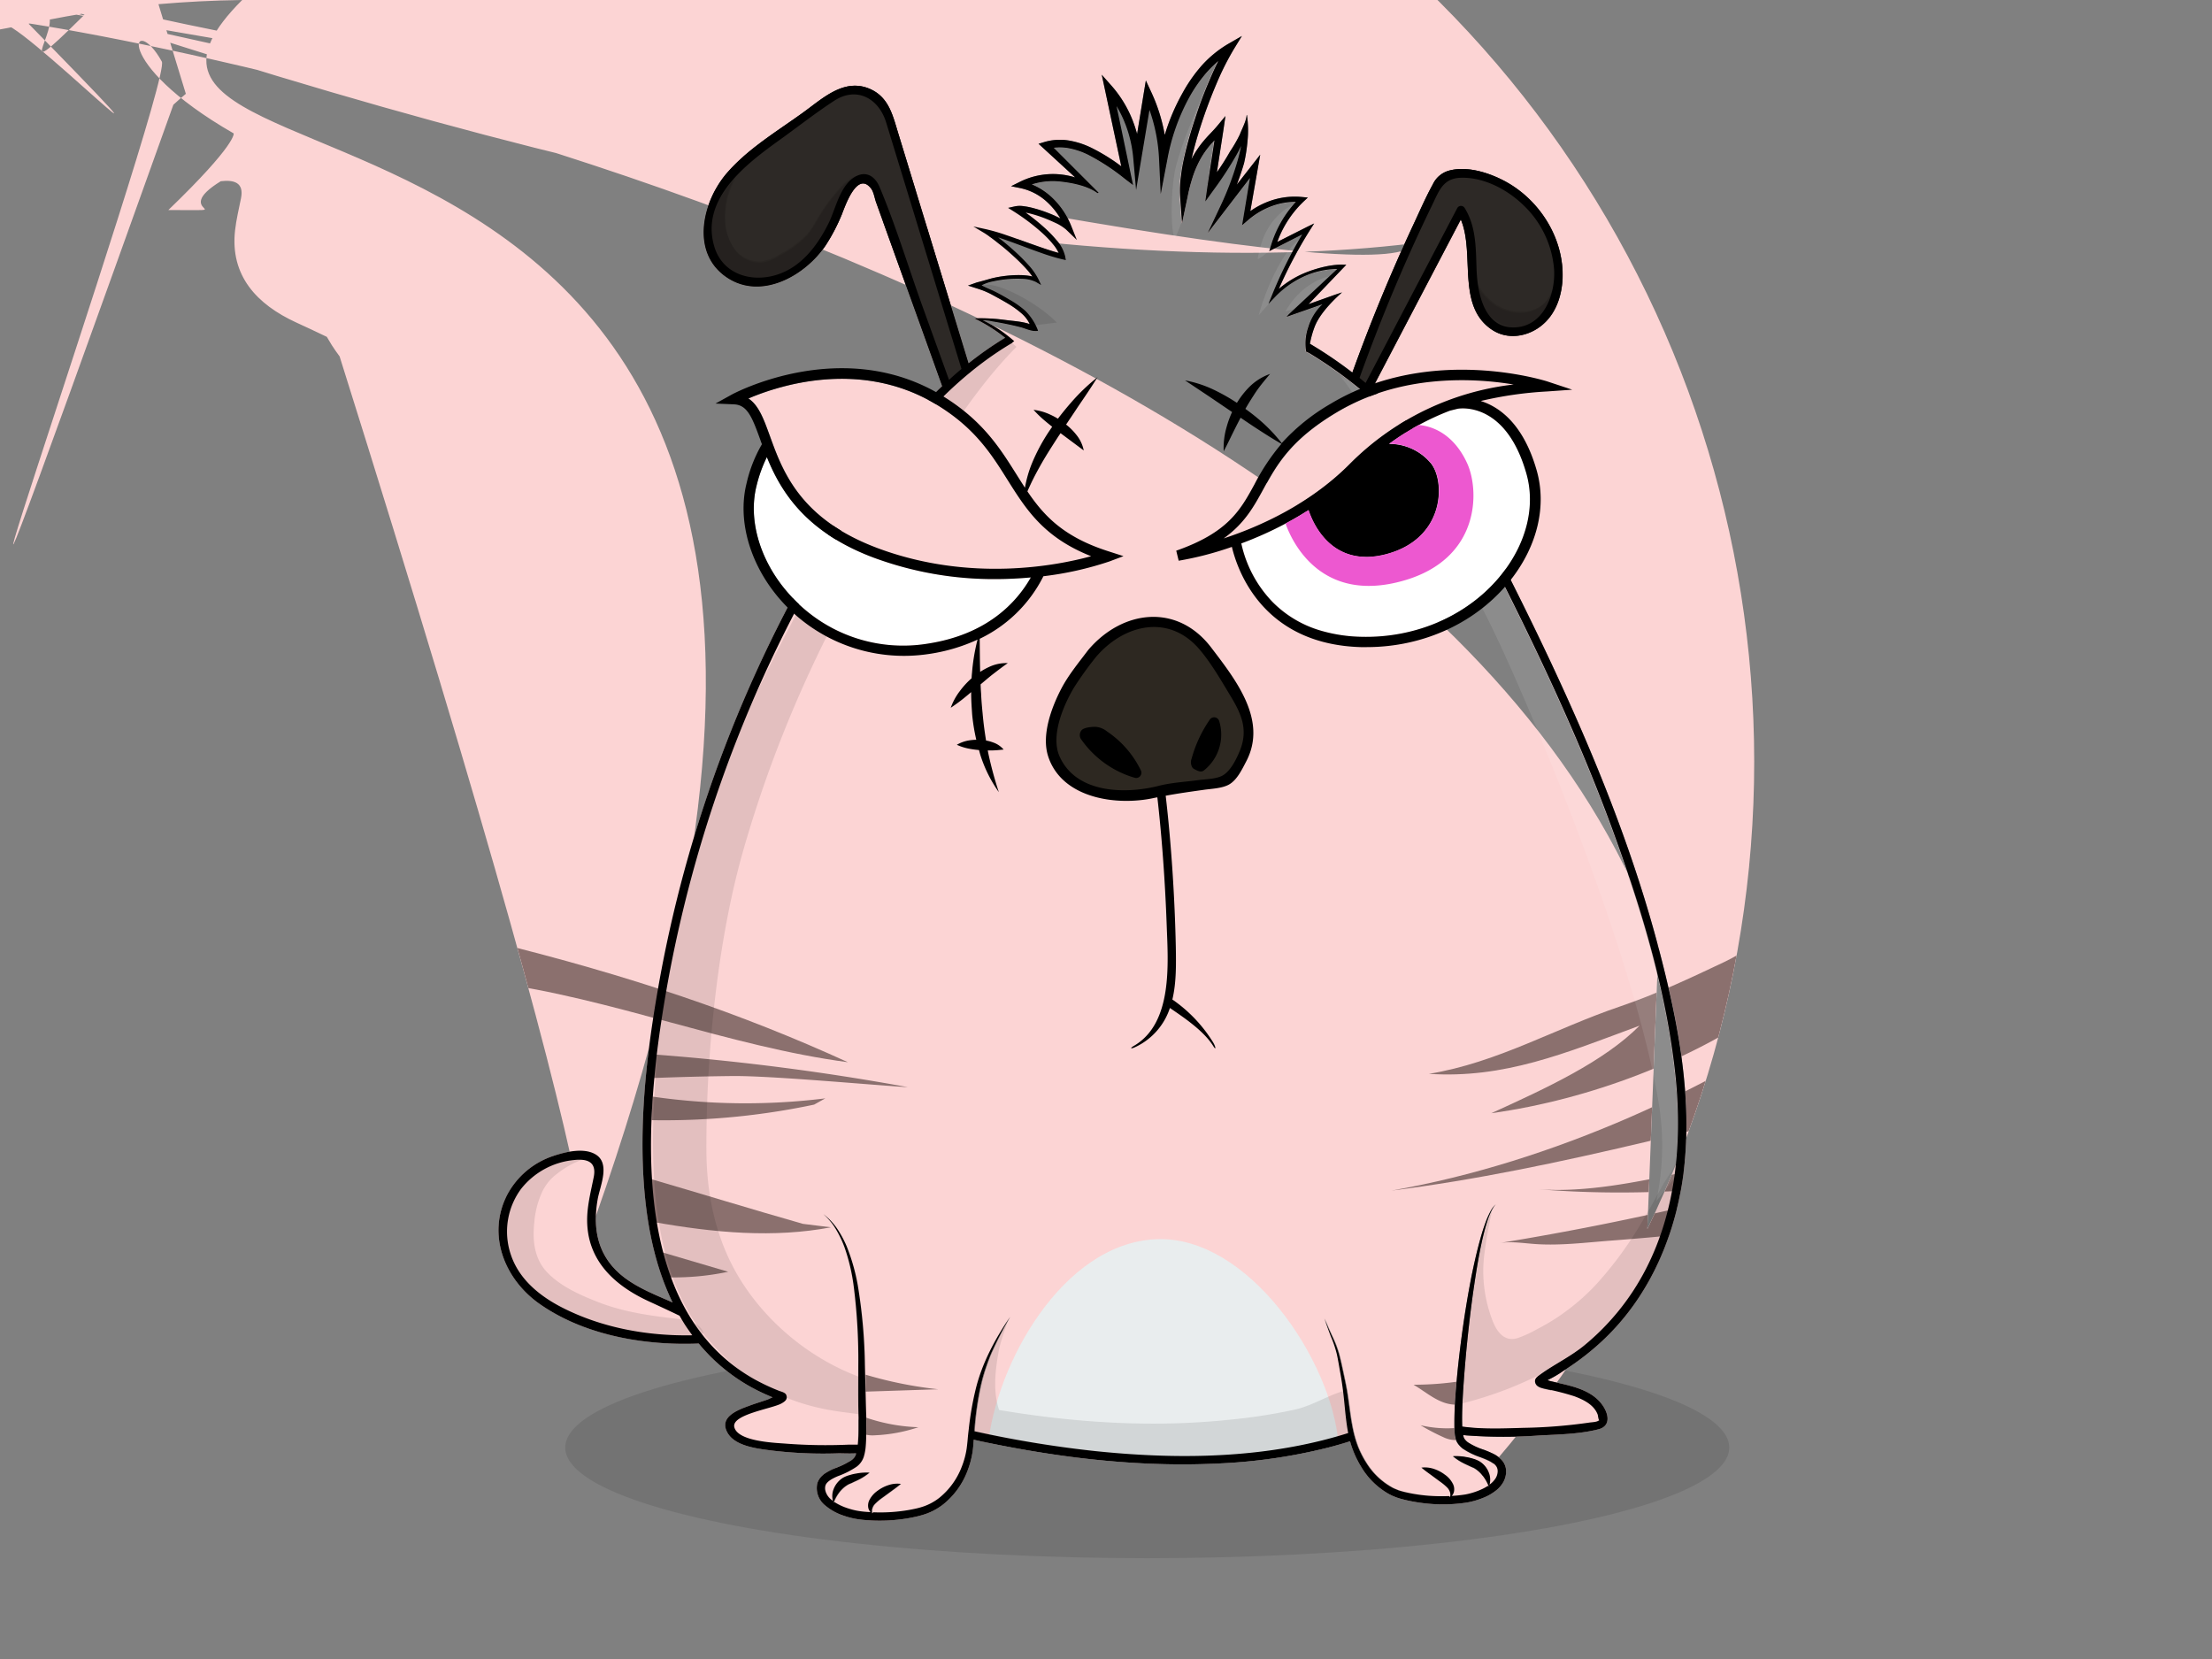 <!--  ~ Copyright (C) 2018 Baidu, Inc. All Rights Reserved.  --><svg viewBox="0 0 640 480" xmlns="http://www.w3.org/2000/svg"><rect x="0" y="0" width="640" height="480" fill="#808080" stroke="none"/>    <g id="back-ground-cl">        <rect fill="none" width="640" height="480" />        <ellipse opacity="0.1" cx="331.93" cy="418.82" rx="168.39" ry="32.01"/>    </g>    <g id="body">        <defs>            <clipPath id="outline">                <path fill="none"  d="M278.16,106.75q-6.77-22.12-13.52-44.26-4.15-13.56-8.3-27.13c-2.11-6.9-8.48-10.44-15-6.21-5.42,3.53-10.56,7.58-15.81,11.35-9.7,7-23.06,17.06-18.87,30.91,2.36,7.77,10.46,10.35,17.73,8.19s12.08-8.49,15.34-15.06c2.11-4.26,3.4-11.59,8.33-13.74,2.93-1.27,5.23.55,6.36,3.22,4.63,11,8.12,22.58,12.15,33.78l7.95,22.11C275.73,108.83,276.93,107.77,278.16,106.75Z"/><path fill="none"  d="M421.65,60.19a1.24,1.24,0,0,1,2.12,0c3.37,5.46,3.22,11.64,3.45,17.85.24,6.48,2,16.51,10.37,16.71,8.83.21,12.49-9.36,12.06-16.73A28.72,28.72,0,0,0,441,59.61c-4.69-4.65-11.53-8.35-18.3-8.18-5.23.13-6.35,3.75-8.3,7.77q-2.7,5.55-5.26,11.17-8.73,19.16-15.82,39l1.77,1.45Z"/><path fill="none"  d="M466.81,241c-8.75-24-19.52-47.32-30.95-70.2-9.38-18.76-19.27-36.34-34.49-51.07a126.38,126.38,0,0,0-22.77-17.59l-.76-.32a14.18,14.18,0,0,1,.61-7.09,15,15,0,0,1,4.11-6.63l-9.42,3.3-1,.37.69-.78,14-13.09a23.71,23.71,0,0,0-9.49,2.09A27.22,27.22,0,0,0,368.84,86L367,87.93l1-2.46a127.21,127.21,0,0,1,8.76-17.61L368.67,72l-1.45.74.48-1.56a32.61,32.61,0,0,1,7.23-12.73,20,20,0,0,0-6.59,1.1,22.15,22.15,0,0,0-7.22,4.18l-1.74,1.49.38-2.27,1.89-11.4-6.81,8.88-5.42,7.06,3.8-8.06A85.18,85.18,0,0,0,358,46.68c.41-1.47.78-3,1.08-4.43-.43.89-.88,1.76-1.36,2.61a99.06,99.06,0,0,1-6.47,9.94l-2.54,3.52.61-4.3,1.94-13.4c-.46.49-.91,1-1.34,1.5a24.7,24.7,0,0,0-3,4.45,30,30,0,0,0-2.06,5,47.27,47.27,0,0,0-1.35,5.3l-1.64,7.75-.56-7.87a28.91,28.91,0,0,1,.27-5.91c.25-1.92.62-3.81,1-5.68.85-3.74,1.92-7.41,3.13-11s2.55-7.19,4-10.7c.84-1.95,1.72-3.89,2.68-5.8a35.34,35.34,0,0,0-3.1,3A42.17,42.17,0,0,0,344,28.33a59.86,59.86,0,0,0-6.27,17.82l-1.91,10L335.35,46a49.48,49.48,0,0,0-2.77-14.16l-2.34,14L328.71,55l-.83-9.25a35.74,35.74,0,0,0-2.47-10.29,33.22,33.22,0,0,0-2.36-4.74l4.17,19.86.62,2.94-2.39-1.82a62.81,62.81,0,0,0-10.7-7,21.62,21.62,0,0,0-5.86-1.91,14.36,14.36,0,0,0-4-.07l13,13-.34.13c-2.93-2.14-7.42-3-11-3.38a19.67,19.67,0,0,0-8,.84,19.3,19.3,0,0,1,5.95,3.9A23.19,23.19,0,0,1,310,65.46l1.59,4-3.1-3a13.24,13.24,0,0,0-3.21-2c-1.2-.58-2.44-1.1-3.7-1.56a36.17,36.17,0,0,0-3.85-1.17l-.94-.2c.53.39,1.07.77,1.59,1.17q2,1.52,3.84,3.19a34.15,34.15,0,0,1,3.5,3.61,10.7,10.7,0,0,1,2.48,4.65l.21,1.13L307.27,75a54,54,0,0,1-5.67-1.71c-1.85-.64-3.68-1.32-5.5-2s-3.65-1.34-5.48-2l-1.85-.62,1.05.81c1.35,1.08,2.67,2.2,3.94,3.37s2.51,2.39,3.67,3.68a18.29,18.29,0,0,1,3.05,4.34l.74,1.58-1.53-.89a9.51,9.51,0,0,0-3.94-.9,30.48,30.48,0,0,0-4.27.09,31.8,31.8,0,0,0-4.23.66A11.1,11.1,0,0,0,284,82.56c1.23.71,2.59,1.17,3.86,1.81s2.78,1.47,4.12,2.28a27.23,27.23,0,0,1,4.61,3.19,15.66,15.66,0,0,1,3.64,5.56l.09.33-.33,0c-1.62.16-3.25-.7-4.78-1.1-2.66-.69-5.38-1.22-8.09-1.67a12,12,0,0,0-2.73-.31,35.48,35.48,0,0,1,6.05,3.62c1.05.8,2.05,1.56,3,2.42a4,4,0,0,0-.68.54c-19.9,11.79-34.37,30.71-46.64,49.91A378.41,378.41,0,0,0,193.34,283.4c-1.64,9-3,18.1-3.92,27.24-3,30.7-1.69,71.26,28.8,88.4a60.34,60.34,0,0,0,7.14,3.36c.56.22,1.79.47,2.09,1.17.51,1.23-.33,1.87-1.28,2.44-2.47,1.52-14.64,3.2-13.73,6.91,1.05,4.22,11.95,4.53,15.05,4.78a151.16,151.16,0,0,0,18.06.28c.73,0,1.67,0,2.61,0,.18-1.79.18-3.65.21-5.55l0-1.47a14.09,14.09,0,0,0,0-1.44l-.05-2.84c-.08-3.88,0-7.74,0-11.6a168.06,168.06,0,0,0-1.34-23,56,56,0,0,0-2.63-11.17,30.71,30.71,0,0,0-2.46-5.18,18.1,18.1,0,0,0-3.66-4.43,18.11,18.11,0,0,1,4,4.23,30.25,30.25,0,0,1,2.76,5.14,56.75,56.75,0,0,1,3.21,11.21,152.87,152.87,0,0,1,2.06,23.17l.29,11.57.09,3a14,14,0,0,1,0,1.45l0,1.43c0,1.91,0,3.87-.14,5.88a14.39,14.39,0,0,1-.56,3.09,5.8,5.8,0,0,1-2.06,2.88,24.24,24.24,0,0,1-5.42,2.74c-1.7.72-3.35,1.63-3.64,2.81a3.17,3.17,0,0,0-.07,1,4.63,4.63,0,0,0,.27,1,5,5,0,0,0,1.39,1.86c.21.19.44.35.67.52a5.49,5.49,0,0,1,.23-3.5,6.65,6.65,0,0,1,2.74-3.24,8.31,8.31,0,0,1,1.93-.76,12,12,0,0,1,1.85-.43,15,15,0,0,1,3.82-.26,16,16,0,0,1-3.21,2.08c-.54.29-1.17.53-1.65.78s-1.08.43-1.48.69a8.54,8.54,0,0,0-2.32,2.07,11.07,11.07,0,0,0-1.72,3.09l.24-.2a15.89,15.89,0,0,0,3.52,1.69,22.15,22.15,0,0,0,2.65.74,23.31,23.31,0,0,0,2.73.38c.51,0,1,.07,1.55.1a2.64,2.64,0,0,1-.64-1.2,3.62,3.62,0,0,1,.21-2.08,7.35,7.35,0,0,1,2.46-2.89,10.63,10.63,0,0,1,3.17-1.64,8,8,0,0,1,3.57-.36c-.94.8-1.84,1.44-2.71,2.08l-2.57,1.88a15.84,15.84,0,0,0-2.25,1.88,3.13,3.13,0,0,0-.68,1.13,2.54,2.54,0,0,0-.07,1.56l.3-.31a48.48,48.48,0,0,0,8.93-.45c.93-.13,1.86-.29,2.78-.49a21.88,21.88,0,0,0,2.68-.7,15.61,15.61,0,0,0,4.73-2.55,21.29,21.29,0,0,0,6.43-8.84,24.19,24.19,0,0,0,1.47-5.36c.12-.9.22-1.86.31-2.84s.19-1.92.31-2.89a88.55,88.55,0,0,1,2-11.5c1.86-7.61,5.63-14.56,9.95-20.93a107.28,107.28,0,0,0-5.31,10.27c-.78,1.75-1.43,3.56-2,5.38a55.77,55.77,0,0,0-1.43,5.55,90.38,90.38,0,0,0-1.54,11.39l0,.51a319.3,319.3,0,0,0,34.88,5.73c21.78,2.27,44.26,2.25,65.63-3.06,2.56-.64,5.11-1.35,7.63-2.16,0-.29-.11-.59-.16-.89-.64-3.69-.84-7.39-1.29-11-.22-1.81-.53-3.63-.82-5.45s-.58-3.64-1-5.42a31.69,31.69,0,0,0-1.75-5.19c-.66-1.73-1.28-3.46-1.88-5.21.71,1.7,1.44,3.39,2.22,5.06a31.87,31.87,0,0,1,2,5.18c.49,1.8.86,3.61,1.25,5.41s.78,3.6,1.09,5.44c.61,3.67.94,7.34,1.68,10.89a32.93,32.93,0,0,0,1.5,5.16,28,28,0,0,0,2.45,4.74,20.4,20.4,0,0,0,7.57,7.12,12.42,12.42,0,0,0,1.18.52l.59.24.62.18c.81.25,1.72.44,2.59.62a45.42,45.42,0,0,0,5.34.74,52,52,0,0,0,6,.1l.29.31a2.54,2.54,0,0,0-.06-1.56,3.35,3.35,0,0,0-.69-1.14,15.28,15.28,0,0,0-2.25-1.87L414,426.7c-.88-.64-1.78-1.28-2.72-2.08a8.25,8.25,0,0,1,3.57.36,10.89,10.89,0,0,1,3.17,1.65,7.13,7.13,0,0,1,2.46,2.89,3.43,3.43,0,0,1,.21,2.07,2.49,2.49,0,0,1-.64,1.21,38.72,38.72,0,0,0,3.93-.41,20.2,20.2,0,0,0,4.95-1.61,13,13,0,0,0,1.59-.89l.23.19A11.38,11.38,0,0,0,429,427a8.36,8.36,0,0,0-2.32-2.06c-.39-.26-1-.44-1.47-.69s-1.11-.5-1.65-.78a15.41,15.41,0,0,1-3.22-2.09,16,16,0,0,1,3.82.26,15,15,0,0,1,1.86.43,8.76,8.76,0,0,1,1.92.77,6.57,6.57,0,0,1,2.74,3.23,5.47,5.47,0,0,1,.23,3.54,6.65,6.65,0,0,0,1.73-1.79,4,4,0,0,0,.62-2,2.58,2.58,0,0,0-.13-.94,2.28,2.28,0,0,0-.46-.81c-.87-1-2.58-1.72-4.25-2.36a21.43,21.43,0,0,1-5.27-2.56A6.92,6.92,0,0,1,422,418a5.89,5.89,0,0,1-.5-.76,4.06,4.06,0,0,1-.33-.87,8.37,8.37,0,0,1-.27-1.53c-.06-.5-.09-1-.1-1.46a108.76,108.76,0,0,1,.42-11.18c.28-3.69.66-7.37,1.1-11,.88-7.34,2-14.65,3.42-21.9.74-3.62,1.55-7.23,2.55-10.79a55,55,0,0,1,1.71-5.28,24,24,0,0,1,1.15-2.53,8,8,0,0,1,.72-1.19,6,6,0,0,1,.92-1,5.2,5.2,0,0,0-.84,1.09,8.72,8.72,0,0,0-.64,1.21,24.1,24.1,0,0,0-1,2.57c-.57,1.75-1,3.53-1.44,5.32-.81,3.58-1.44,7.21-2,10.84-1.14,7.27-2,14.58-2.69,21.89-.34,3.66-.63,7.33-.87,11-.2,3.47-.38,7-.26,10.4,5.77.81,11.82.57,17.6.38a150.35,150.35,0,0,0,19.08-1.51c.7-.12,2.17-.13,2.76-.58l.2-.06c-.26-.26-.37-1.44-.43-1.63-1-2.88-4.09-4.39-6.77-5.36a73.15,73.15,0,0,0-7.7-2c-1-.25-2.88-.48-3.44-1.56-.7-1.32.32-2,1.29-2.74,4.15-3,8.75-5.14,12.76-8.44a70.07,70.07,0,0,0,17.75-22c8.68-16.79,10.49-36.32,8.65-54.91C482.41,288,475.14,263.84,466.81,241Z"/><path fill="none"  d="M196.62,380.68c-2.93-1.42-5.87-2.78-8.87-4.16-11.35-5.22-19.16-13.51-17.68-26.65.35-3.15,1.11-6.22,1.73-9.33.9-4.56-2.1-5.33-5.86-4.89A22.17,22.17,0,0,0,150.77,344a20.79,20.79,0,0,0-3,18.9c2.34,7.18,8.32,12.06,14.84,15.4,11.5,5.89,24.77,8.31,37.72,8-.78-1.06-1.54-2.13-2.25-3.24C197.57,382.3,197.09,381.49,196.62,380.68Z"/><path d="M479.83,274.08c-6.65-25.19-16.15-49.55-26.89-73.26-5.39-11.91-11.11-23.66-17-35.33-5-9.85-9.95-19.59-16.44-28.55A142,142,0,0,0,397,112.41l25.65-48.94c4.21,10-1.41,25.13,9.14,32,4.31,2.79,9.83,2,13.82-1,4.54-3.38,6.4-9.09,6.48-14.56.18-11.39-6.91-22.33-16.89-27.58-4.51-2.38-10.68-4.32-15.79-3a7.3,7.3,0,0,0-4.85,4c-2.07,3.75-3.79,7.74-5.6,11.61q-9.81,21-17.68,42.85A121,121,0,0,0,379,99.46a27.67,27.67,0,0,1,1.4-5c1.29-3.31,4.55-6.82,7.17-9.21l.73-.66-2.24.75L378.61,88,389,77.15l.52-.57-.78,0c-3.64-.16-8.35,1.15-11.7,2.59A28.23,28.23,0,0,0,370,83.59a130.71,130.71,0,0,1,9-17l1.23-1.94-2.06,1L369.56,70a30.34,30.34,0,0,1,7.62-11.7l1.22-1.14L376.73,57a21.33,21.33,0,0,0-8.9,1,23.46,23.46,0,0,0-6.07,3.08L364,48.28l.62-3.53-2.21,2.83-4.56,5.84c.77-2,1.48-4.09,2.09-6.18a46.75,46.75,0,0,0,1-6.39,29.51,29.51,0,0,0-.17-7.61l-.07.06c-.14,1.8-1.33,3.9-2,5.66a40.54,40.54,0,0,1-2.82,4.88c-1.16,2.07-2.44,4.07-3.79,6L354,37.42l.56-3.85-2.49,3c-1.11,1.32-2.52,2.64-3.76,4.13A28.16,28.16,0,0,0,345,45.54c-.08.17-.16.34-.25.5,0-.13.06-.25.08-.38.84-3.65,1.9-7.25,3.09-10.81s2.54-7.08,4-10.52a79.57,79.57,0,0,1,5-10l2.4-3.92-4,2.31a32.39,32.39,0,0,0-7.72,6.35A44.24,44.24,0,0,0,342,27.18,59.21,59.21,0,0,0,337,39.05a49.39,49.39,0,0,0-3.81-12.2l-1.66-3.57-.64,3.88L329,38.76a38.29,38.29,0,0,0-1.4-4.2,33.87,33.87,0,0,0-5.91-9.65l-2.92-3.29.92,4.3,4.73,22.19a55.08,55.08,0,0,0-8.71-5.38,23.61,23.61,0,0,0-6.48-2.08,15.85,15.85,0,0,0-6.91.4l-1.84.55,1.41,1.29,9.18,8.43a22.92,22.92,0,0,0-4.27-.86,21.45,21.45,0,0,0-11.66,2.12l-2.61,1.3,2.85.58a16.39,16.39,0,0,1,7.81,4.21,20.4,20.4,0,0,1,3.57,4.48l-.7-.34a41,41,0,0,0-3.9-1.61,38.58,38.58,0,0,0-4-1.19,20.37,20.37,0,0,0-2.12-.37,7,7,0,0,0-2.36.06l-2,.45,1.73,1.09a61.55,61.55,0,0,1,7.74,5.81,32.94,32.94,0,0,1,3.37,3.42,11.89,11.89,0,0,1,1.79,2.71c-1.4-.37-2.81-.83-4.21-1.3-1.83-.62-3.66-1.27-5.49-1.93s-3.66-1.31-5.51-1.94a55.51,55.51,0,0,0-5.68-1.66l-3.8-.83,3.32,2A45.65,45.65,0,0,1,289,70.51c1.33,1,2.64,2.14,3.9,3.28s2.49,2.31,3.63,3.55A23.78,23.78,0,0,1,298.72,80l-.68-.15a18.92,18.92,0,0,0-2.24-.24,30.86,30.86,0,0,0-4.41.16,31.87,31.87,0,0,0-4.35.74c-1.43.37-2.32.69-4.45,1.22l-2.52.9,3.14,1a23,23,0,0,1,4,1.73c1.45.79,2.9,1.57,4.31,2.42a26.8,26.8,0,0,1,4,2.85,9.4,9.4,0,0,1,2.42,3.14c-2.32-.81-4.93-.88-7.36-1.23a53.72,53.72,0,0,0-8.11-.45l-.54.06.49.24A46.41,46.41,0,0,1,289.87,97l.94.72a101.46,101.46,0,0,0-10.59,7.4L267.71,64.17q-3.91-12.8-7.82-25.58c-1.57-5.12-2.68-10.34-8-12.77-7.71-3.51-14.08,2.88-19.88,7-7.41,5.32-15.7,10.32-21.69,17.24-6.92,8-10.59,22.53-.54,29.85s23.15,0,29.16-9A53.46,53.46,0,0,0,243.58,62c.8-1.89,4.35-12.85,8.49-7.4.71.94,1,2.76,1.38,3.85l7.23,20.11q6,16.58,11.92,33.14-3.18,3-6.16,6.25c-16.17,17.59-28.77,38.77-39.66,59.93A380.5,380.5,0,0,0,199.38,247q-5.07,17.64-8.4,35.73c-3.23,17.74-5.58,35.83-5,53.9.46,13.65,2.6,27.82,8.62,40.21-4.48-2-9.1-3.77-13.16-6.63-8.12-5.72-10.17-13.81-8.51-23.25.68-3.85,3.83-10.5-.78-13.05-3.39-1.89-8.56-.64-12,.52a23.42,23.42,0,0,0-13.37,11.2c-6,11.58-.81,24.5,9.31,31.61,12.87,9.05,30.28,12.14,46.07,11.48a52.94,52.94,0,0,0,11.86,10.63,51.63,51.63,0,0,0,5.61,3.19c.92.45,1.86.88,2.81,1.28a4.57,4.57,0,0,0,.77.33l.32.13c-.7.31-1.41.64-1.61.71-1.72.58-3.45,1.11-5.16,1.74-3.31,1.21-8.83,3.24-6.29,7.78,2.22,4,8.87,4.65,12.79,5.17a124.8,124.8,0,0,0,19.33.81c1.31,0,3.18.1,5.08,0,0,.05,0,.11,0,.16a2.91,2.91,0,0,1-.47,1,4.1,4.1,0,0,1-.81.8,23.89,23.89,0,0,1-4.91,2.4,16.12,16.12,0,0,0-2.78,1.45,6.82,6.82,0,0,0-1.31,1.18,4.91,4.91,0,0,0-.92,1.7,6.42,6.42,0,0,0,2.28,6.39,15.83,15.83,0,0,0,5.47,3,22.79,22.79,0,0,0,2.94.8,26.63,26.63,0,0,0,3,.41A48.88,48.88,0,0,0,262,439.4c1-.15,1.95-.34,2.91-.55a27.6,27.6,0,0,0,2.91-.81,17.77,17.77,0,0,0,5.36-3,22.71,22.71,0,0,0,6.87-9.81,26,26,0,0,0,1.44-5.82c.11-1,.18-1.93.24-2.86l1.47.34c22.8,4.87,46.3,7.72,69.64,6.53a157.88,157.88,0,0,0,31.41-4.58c2.14-.55,4.26-1.17,6.36-1.84a28.73,28.73,0,0,0,3.19,7.35,21.75,21.75,0,0,0,8.2,8c.44.21.88.45,1.34.62l.69.28.7.23c1,.3,1.84.5,2.77.71a50.48,50.48,0,0,0,5.6.86,45.91,45.91,0,0,0,11.34-.32A23.31,23.31,0,0,0,430,433a14.24,14.24,0,0,0,2.58-1.55,8.4,8.4,0,0,0,2.19-2.32,6.45,6.45,0,0,0,1-3.22,4.9,4.9,0,0,0-1.17-3.36A8.07,8.07,0,0,0,432,420.6a28.21,28.21,0,0,0-2.66-1.13,19.14,19.14,0,0,1-4.68-2.19,5.08,5.08,0,0,1-.78-.75,2.27,2.27,0,0,1-.43-.81c0-.15-.07-.33-.11-.51l1.14.11a144.17,144.17,0,0,0,21,0c5.55-.29,11.51-.39,16.93-1.76,4.07-1,2.93-5.13.61-7.82-3.56-4.12-9.52-4.95-14.5-6.16a6.72,6.72,0,0,1-.76-.25,2,2,0,0,1,.3-.17,31.11,31.11,0,0,0,4.23-2.5,75.31,75.31,0,0,0,11.36-8.75c13.52-12.65,21-30.05,23.41-48.23C489.87,317.65,485.45,295.36,479.83,274.08,409.17,70.37q2.56-5.61,5.26-11.17c1.95-4,3.07-7.64,8.3-7.77,6.77-.17,13.61,3.53,18.3,8.18A28.72,28.72,0,0,1,449.65,78c.43,7.37-3.23,16.94-12.06,16.73-8.33-.2-10.13-10.23-10.37-16.71-.23-6.21-.08-12.39-3.45-17.85a1.24,1.24,0,0,0-2.12,0l-26.53,50.62-1.77-1.45Q400.46,89.56,409.17,70.37,266.6,87.8c-4-11.2-7.52-22.81-12.15-33.78-1.13-2.67-3.43-4.49-6.36-3.22-4.93,2.15-6.22,9.48-8.33,13.74-3.26,6.57-8,12.89-15.34,15.06s-15.37-.42-17.73-8.19c-4.19-13.85,9.17-23.94,18.87-30.91,5.25-3.77,10.39-7.82,15.81-11.35,6.49-4.23,12.86-.69,15,6.21q4.16,13.57,8.3,27.13,6.75,22.12,13.52,44.26c-1.23,1-2.43,2.08-3.61,3.16,-104,290.49c-6.52-3.34-12.5-8.22-14.84-15.4a20.79,20.79,0,0,1,3-18.9,22.17,22.17,0,0,1,15.17-8.34c3.76-.44,6.76.33,5.86,4.89-.62,3.11-1.38,6.18-1.73,9.33-1.48,13.14,6.33,21.43,17.68,26.65,3,1.38,5.94,2.74,8.87,4.16.47.81.95,1.62,1.45,2.42.71,1.11,1.47,2.18,2.25,3.24C187.37,386.6,174.1,384.18,162.6,378.29,313.57-11.05a70.07,70.07,0,0,1-17.75,22c-4,3.3-8.61,5.45-12.76,8.44-1,.7-2,1.42-1.29,2.74.56,1.08,2.41,1.31,3.44,1.56a73.15,73.15,0,0,1,7.7,2c2.68,1,5.74,2.48,6.77,5.36.06.19.17,1.37.43,1.63l-.2.06c-.59.45-2.06.46-2.76.58a150.35,150.35,0,0,1-19.08,1.51c-5.78.19-11.83.43-17.6-.38-.12-3.41.06-6.93.26-10.4.24-3.66.53-7.33.87-11,.7-7.31,1.55-14.62,2.69-21.89.56-3.63,1.19-7.26,2-10.84.41-1.79.87-3.57,1.44-5.32a24.1,24.1,0,0,1,1-2.57,8.72,8.72,0,0,1,.64-1.21,5.2,5.2,0,0,1,.84-1.09,6,6,0,0,0-.92,1,8,8,0,0,0-.72,1.19,24,24,0,0,0-1.15,2.53,55,55,0,0,0-1.71,5.28c-1,3.56-1.81,7.17-2.55,10.79-1.43,7.25-2.54,14.56-3.42,21.9-.44,3.67-.82,7.35-1.1,11a108.76,108.76,0,0,0-.42,11.18c0,.47,0,1,.1,1.46a8.37,8.37,0,0,0,.27,1.53,4.06,4.06,0,0,0,.33.87,5.89,5.89,0,0,0,.5.76,6.92,6.92,0,0,0,1.19,1.17,21.43,21.43,0,0,0,5.27,2.56c1.67.64,3.38,1.33,4.25,2.36a2.28,2.28,0,0,1,.46.81,2.58,2.58,0,0,1,.13.94,4,4,0,0,1-.62,2,6.65,6.65,0,0,1-1.73,1.79,5.47,5.47,0,0,0-.23-3.54,6.57,6.57,0,0,0-2.74-3.23,8.76,8.76,0,0,0-1.92-.77,15,15,0,0,0-1.86-.43,16,16,0,0,0-3.82-.26,15.41,15.41,0,0,0,3.22,2.09c.54.28,1.16.53,1.65.78s1.08.43,1.47.69A8.36,8.36,0,0,1,429,427a11.38,11.38,0,0,1,1.73,3.09l-.23-.19a13,13,0,0,1-1.59.89,20.2,20.2,0,0,1-4.95,1.61,38.72,38.72,0,0,1-3.93.41,2.49,2.49,0,0,0,.64-1.21,3.43,3.43,0,0,0-.21-2.07,7.13,7.13,0,0,0-2.46-2.89,10.89,10.89,0,0,0-3.17-1.65,8.25,8.25,0,0,0-3.57-.36c.94.8,1.84,1.44,2.72,2.08l2.56,1.89a15.28,15.28,0,0,1,2.25,1.87,3.35,3.35,0,0,1,.69,1.14,2.54,2.54,0,0,1,.06,1.56l-.29-.31a52,52,0,0,1-6-.1,45.42,45.42,0,0,1-5.34-.74c-.87-.18-1.78-.37-2.59-.62l-.62-.18-.59-.24a12.42,12.42,0,0,1-1.18-.52,20.4,20.4,0,0,1-7.57-7.12,28,28,0,0,1-2.45-4.74,32.93,32.93,0,0,1-1.5-5.16c-.74-3.55-1.07-7.22-1.68-10.89-.31-1.84-.71-3.64-1.09-5.44s-.76-3.61-1.25-5.41a31.87,31.87,0,0,0-2-5.18c-.78-1.67-1.51-3.36-2.22-5.06.6,1.75,1.22,3.48,1.88,5.21a31.69,31.69,0,0,1,1.75,5.19c.39,1.78.67,3.6,1,5.42s.6,3.64.82,5.45c.45,3.62.65,7.32,1.29,11,.05.3.11.6.16.89-2.52.81-5.07,1.52-7.63,2.16-21.37,5.31-43.85,5.33-65.63,3.06a319.3,319.3,0,0,1-34.88-5.73l0-.51a90.38,90.38,0,0,1,1.54-11.39,55.77,55.77,0,0,1,1.43-5.55c.61-1.82,1.26-3.63,2-5.38A107.28,107.28,0,0,1,292.25,381c-4.32,6.37-8.09,13.32-9.95,20.93a88.55,88.55,0,0,0-2,11.5c-.12,1-.23,1.93-.31,2.89s-.19,1.94-.31,2.84a24.19,24.19,0,0,1-1.47,5.36,21.29,21.29,0,0,1-6.43,8.84,15.61,15.61,0,0,1-4.73,2.55,21.88,21.88,0,0,1-2.68.7c-.92.2-1.85.36-2.78.49a48.48,48.48,0,0,1-8.93.45l-.3.31a2.54,2.54,0,0,1,.07-1.56,3.13,3.13,0,0,1,.68-1.13,15.84,15.84,0,0,1,2.25-1.88l2.57-1.88c.87-.64,1.77-1.28,2.71-2.08a8,8,0,0,0-3.57.36,10.63,10.63,0,0,0-3.17,1.64,7.35,7.35,0,0,0-2.46,2.89,3.62,3.62,0,0,0-.21,2.08,2.64,2.64,0,0,0,.64,1.2c-.52,0-1-.05-1.55-.1a23.31,23.31,0,0,1-2.73-.38,22.15,22.15,0,0,1-2.65-.74,15.89,15.89,0,0,1-3.52-1.69l-.24.2a11.07,11.07,0,0,1,1.72-3.09,8.54,8.54,0,0,1,2.32-2.07c.4-.26,1-.44,1.48-.69s1.11-.49,1.65-.78a16,16,0,0,0,3.21-2.08,15,15,0,0,0-3.82.26,12,12,0,0,0-1.85.43,8.31,8.31,0,0,0-1.93.76,6.65,6.65,0,0,0-2.74,3.24,5.49,5.49,0,0,0-.23,3.5c-.23-.17-.46-.33-.67-.52A5,5,0,0,1,239,431.9a4.63,4.63,0,0,1-.27-1,3.17,3.17,0,0,1,.07-1c.29-1.18,1.94-2.09,3.64-2.81a24.24,24.24,0,0,0,5.42-2.74,5.8,5.8,0,0,0,2.06-2.88,14.39,14.39,0,0,0,.56-3.09c.18-2,.14-4,.14-5.88l0-1.43a14,14,0,0,0,0-1.45l-.09-3-.29-11.57a152.87,152.87,0,0,0-2.06-23.17A56.75,56.75,0,0,0,245,360.67a30.25,30.25,0,0,0-2.76-5.14,18.11,18.11,0,0,0-4-4.23,18.1,18.1,0,0,1,3.66,4.43,30.71,30.71,0,0,1,2.46,5.18A56,56,0,0,1,247,372.08a168.06,168.06,0,0,1,1.34,23c0,3.86,0,7.72,0,11.6l.05,2.84a14.09,14.09,0,0,1,0,1.44l0,1.47c0,1.9,0,3.76-.21,5.55-.94,0-1.88,0-2.61,0a151.16,151.16,0,0,1-18.06-.28c-3.1-.25-14-.56-15.05-4.78-.91-3.71,11.26-5.39,13.73-6.91,1-.57,1.79-1.21,1.28-2.44-.3-.7-1.53-.95-2.09-1.17a60.34,60.34,0,0,1-7.14-3.36c-30.49-17.14-31.79-57.7-28.8-88.4.89-9.14,2.28-18.21,3.92-27.24a378.41,378.41,0,0,1,52.77-134.23c12.27-19.2,26.74-38.12,46.64-49.91a4,4,0,0,1,.68-.54c-.94-.86-1.94-1.62-3-2.42a35.48,35.48,0,0,0-6.05-3.62,12,12,0,0,1,2.73.31c2.71.45,5.43,1,8.09,1.67,1.53.4,3.16,1.26,4.78,1.1l.33,0-.09-.33a15.66,15.66,0,0,0-3.64-5.56A27.23,27.23,0,0,0,292,86.65c-1.34-.81-2.72-1.57-4.12-2.28s-2.63-1.1-3.86-1.81a11.1,11.1,0,0,1,3.25-1.13,31.8,31.8,0,0,1,4.23-.66,30.48,30.48,0,0,1,4.27-.09,9.51,9.51,0,0,1,3.94.9l1.53.89-.74-1.58a18.29,18.29,0,0,0-3.05-4.34c-1.16-1.29-2.39-2.51-3.67-3.68s-2.59-2.29-3.94-3.37l-1.05-.81,1.85.62c1.83.64,3.65,1.31,5.48,2s3.65,1.35,5.5,2A54,54,0,0,0,307.27,75l1.12.26-.21-1.13a10.7,10.7,0,0,0-2.48-4.65,34.15,34.15,0,0,0-3.5-3.61q-1.86-1.68-3.84-3.19c-.52-.4-1.06-.78-1.59-1.17l.94.2a36.17,36.17,0,0,1,3.85,1.17c1.26.46,2.5,1,3.7,1.56a13.24,13.24,0,0,1,3.21,2l3.1,3-1.59-4a23.19,23.19,0,0,0-5.48-8.19,19.3,19.3,0,0,0-5.95-3.9,19.67,19.67,0,0,1,8-.84c3.61.36,8.1,1.24,11,3.38l.34-.13-13-13a14.36,14.36,0,0,1,4,.07,21.62,21.62,0,0,1,5.86,1.91,62.81,62.81,0,0,1,10.7,7l2.39,1.82-.62-2.94L323.05,30.7a33.22,33.22,0,0,1,2.36,4.74,35.74,35.74,0,0,1,2.47,10.29l.83,9.25,1.53-9.17,2.34-14A49.48,49.48,0,0,1,335.35,46l.48,10.21,1.91-10A59.86,59.86,0,0,1,344,28.33a42.17,42.17,0,0,1,5.41-7.68,35.34,35.34,0,0,1,3.1-3c-1,1.91-1.84,3.85-2.68,5.8q-2.25,5.27-4,10.7c-1.21,3.62-2.28,7.29-3.13,11-.42,1.87-.79,3.76-1,5.68a28.91,28.91,0,0,0-.27,5.91l.56,7.87,1.64-7.75a47.27,47.27,0,0,1,1.35-5.3,30,30,0,0,1,2.06-5,24.7,24.7,0,0,1,3-4.45c.43-.52.88-1,1.34-1.5L349.34,54l-.61,4.3,2.54-3.52a99.06,99.06,0,0,0,6.47-9.94c.48-.85.93-1.72,1.36-2.61-.3,1.48-.67,3-1.08,4.43a85.18,85.18,0,0,1-4.8,12.72l-3.8,8.06,5.42-7.06,6.81-8.88-1.89,11.4-.38,2.27,1.74-1.49a22.15,22.15,0,0,1,7.22-4.18,20,20,0,0,1,6.59-1.1,32.61,32.61,0,0,0-7.23,12.73l-.48,1.56,1.45-.74,8.09-4.11A127.21,127.21,0,0,0,368,85.47l-1,2.46L368.84,86a27.22,27.22,0,0,1,8.57-6.08,23.71,23.71,0,0,1,9.49-2.09l-14,13.09-.69.78,1-.37,9.42-3.3a15,15,0,0,0-4.11,6.63,14.18,14.18,0,0,0-.61,7.09l.76.32a126.38,126.38,0,0,1,22.77,17.59c15.22,14.73,25.11,32.31,34.49,51.07,11.43,22.88,22.2,46.15,30.95,70.2,8.33,22.89,15.6,47.06,18,71.38C486.66,330.92,484.85,350.45,476.17,367.24Z"/>            </clipPath>        </defs>        <g clip-path="url(#outline)">            <rect fill="#FCD4D4" width="640" height="480" />        </g>    </g>    <g id="pattern">        <g clip-path="url(#outline)">            <g opacity="0.6" ><path fill="#3F2D2A"  d="M502.33,335.08a151.07,151.07,0,0,1-15.05,4.07c-13.31,2.79-28.61,6-42.28,4.92,25.63,2.13,53.69.69,82-4.21,10.57-1.83,45.11-15.55,45.11-15.55L565.4,309s-29.87,13.55-37.48,16.54C519.41,328.87,511,332.28,502.33,335.08Z"/><path fill="#3F2D2A"  d="M518.46,316.56c13.41-6.75,28.61-18.11,29.61-27.31l-5.9-7.56c-2.44,1.84-4.87,3.67-7.35,5.48-37.7,27.5-86,49.2-132.19,57.3,24-3,48.75-8.22,73.42-14.05C490.32,327.05,505.05,323.32,518.46,316.56Z"/><path fill="#3F2D2A"  d="M474.38,296.75c-10.24,10.35-26.95,18.09-42.91,25.34,28.69-4,58.29-15.41,79.89-30.87,13-9.3,30.41-21.92,21.25-28.87l-7-6.47c-6.75,7.51-15.47,17.11-26.73,22.46-10,4.73-19.62,9.28-30.21,12.88-19,6.46-35.32,16.19-55.24,19.48C435.25,312.11,452.78,304.77,474.38,296.75Z"/><path fill="#3F2D2A"  d="M142.42,284.22c34.3,4.54,68.6,18.58,102.9,23.11-30.86-14.11-63.15-25.08-102.57-34.78l-.31,1.87c-1.31,1.76-2.09,3.73-3.41,5.49-.71,1-2.52,2.44-1.22,3.42S139.61,283.85,142.42,284.22Z"/><path fill="#3F2D2A"  d="M188.84,311.91c8.17-.31,14.56-.48,22.95-.58,11.31-.13,41.44,2.69,50.88,3.22a699.71,699.71,0,0,0-73.41-9.46Z"/><path fill="#3F2D2A"  d="M188.55,324.1a209.78,209.78,0,0,0,47-4.5l3.24-1.81a187.59,187.59,0,0,1-50-.51Z"/><path fill="#3F2D2A"  d="M635.49,320.67c-4.73-3.26-13.08-3.72-21-4.05,8.36-2.43,14.49-8.37,15.79-13.59s-1.34-9.76-5-13.57l-4.51,2c-20.93,18.19-42.72,31.67-69.09,40.1a835.27,835.27,0,0,1-117.82,28.09c3.53-.57,7.3.11,10.83.32,6.93.43,14.12-.46,21.08-1,20.21-1.52,40.38-3.66,60.28-7.55A402.09,402.09,0,0,0,567.93,341c12.71-4,24.77-9.17,38.42-7.39,8,1,16.15,4.35,24.72.77C639,331,640.23,323.92,635.49,320.67Z"/><path fill="#3F2D2A"  d="M187.87,341l.84,12.5c18.26,3.26,35.21,4.72,51.71,1.6l-8.1-1C217.17,349.79,203,345.41,187.87,341Z"/><path fill="#3F2D2A"  d="M250.45,402.64c6.6-.2,14.43-.48,21-.68a117.86,117.86,0,0,1-21-4.22Z"/><path fill="#3F2D2A"  d="M250.46,415.08a8.88,8.88,0,0,0,2.54.2,45.63,45.63,0,0,0,12.71-2.34,52,52,0,0,1-15.08-2.76Z"/><path fill="#3F2D2A"  d="M422.77,399.58A88.1,88.1,0,0,1,409,400.64a10.5,10.5,0,0,0,.93.58c3.61,2.29,7,5.25,11.46,5.19,2,0,1.1-2.62,1.34-4.61Z"/><path fill="#3F2D2A"  d="M422,413.09a33.53,33.53,0,0,1-11-.73A63.4,63.4,0,0,0,418,416a8.36,8.36,0,0,0,4.13.62c.95-.3.38-1.62-.09-2.37Z"/><path fill="#3F2D2A"  d="M192.68,369.56a75.9,75.9,0,0,0,18-1.6L190.46,362Z"/></g>            <g opacity="0.6" ><path fill="#DCFEFF"  d="M285.77,418.84c2.26-24.13,21.66-59.15,48.78-60.3,26.6-1.12,50.68,35,52.69,58.92.13,1.48.51,1.44-.05,1.63-1.81.61-6.61,1.94-9.58,2.8-14,4.06-27.43,4.48-43.52,4.36-16.38-.12-33-4.21-47.85-7.41"/></g>        </g>    </g>    <g id="mask">        <path fill="#2d2926"  d="M275.62,111.89c1.22-1.08,2.38-2.21,3.64-3.22.16-.12,1.69-1.18,1.67-1.24q-6.62-21.63-13.22-43.26-3.91-12.8-7.82-25.58c-1.57-5.12-2.68-10.34-8-12.77-7.71-3.51-14.08,2.88-19.88,7-7.41,5.32-15.7,10.32-21.69,17.24-6.92,8-10.59,22.53-.54,29.85s23.15,0,29.16-9A53.46,53.46,0,0,0,243.58,62c.8-1.89,4.35-12.85,8.48-7.4.72.94,1,2.76,1.39,3.85l7.23,20.11,12.72,35.32a7.31,7.31,0,0,1,.61-.58c.39-.33.77-.7,1.15-1Z"/><path fill="#2d2926"  d="M435.24,52.32c-4.51-2.38-10.68-4.32-15.79-3a7.35,7.35,0,0,0-4.85,4c-2.07,3.75-3.79,7.74-5.6,11.61q-10.06,21.55-18.08,44l.36.29.76.57c.8.6,1.59,1.2,2.38,1.82s1.45,1.16,2.13,1.79l26.14-49.89c4.21,10-1.41,25.13,9.14,32,4.31,2.79,9.83,2,13.82-1,4.54-3.38,6.4-9.09,6.48-14.56C452.31,68.51,445.22,57.57,435.24,52.32Z"/><g opacity="0.1" ><path d="M485.26,334.8c.24,1.7-3.51,6.78-4.43,8.51-1.83,3.4-3.7,6.78-5.69,10.09a107.38,107.38,0,0,1-13.25,18.15A63.53,63.53,0,0,1,450.81,381a62.24,62.24,0,0,1-6.27,3.67,32.89,32.89,0,0,1-5.54,2.51c-4,1.16-6.15-2.22-7.33-5.53a39.61,39.61,0,0,1-2.34-17.57,118.4,118.4,0,0,1,2.55-14.45l-1.95,4.5c-3.07,11.15-4.59,22.6-6,34.07a4.62,4.62,0,0,0,.26,2.2,3.36,3.36,0,0,0-.88.73c-2.06,2.52-.7,11.12-.82,14.33a.69.69,0,0,0,.1.45c.15.19.45.14.69.08a107.87,107.87,0,0,0,24.5-9.45,75.86,75.86,0,0,0,24.16-21c3.2-4.32,6.1-8.64,7.9-13.7C482.91,353.11,486.53,344,485.26,334.8Z"/></g><g opacity="0.1" ><path d="M264.33,140.74c9.24-14,18-28.51,29.77-40.38A19.22,19.22,0,0,0,292.5,99C271.88,111.49,261,124.69,247,148.26c-14.46,24.32-29.82,53.26-39.83,79.35s-15,53.7-17.28,81.49c-2,24.34-2.41,58.3,14.75,78.15,10,11.58,21.42,19,39.16,21.3,2.05.26,4.13.54,6.22.83a31.3,31.3,0,0,0,.35-4.67,28.19,28.19,0,0,1-.21-3.68c0-.44-.09-.88-.15-1.3a5.3,5.3,0,0,1-.07-.88c-16.94-5.88-32-19.2-39.36-35.38-4-8.84-6.14-19-6.19-30.48-.13-27.66,3.21-61.13,10.79-87.4C226.08,207.77,242.55,173.77,264.33,140.74Z"/></g><g opacity="0.1" ><path d="M389.62,411.69c-.7-9.31.31-9.55.31-9.56-5.29,1.26-9.83,4.45-15.14,5.68a161.31,161.31,0,0,1-19.45,3c-22.06,2.28-44.43.82-66.28-2.86-1.83-5.46-1.09-11.7-.06-17.23.53-2.85,2-6.44,2.63-8.78-4.91,6.7-7.4,17.12-9.33,24.28a2.1,2.1,0,0,0-.06.51l-.88-.18v7a5,5,0,0,1-.16,1.26c1.93.42,3.82.85,5.64,1.28,14.92,5.56,32.77,6.75,48,6.87,15.68.13,34.75-1.09,45-4.91,2.87-1.06,9.13-1.63,10.49-3.06C391.6,413.72,389.74,413.3,389.62,411.69Z"/></g><g opacity="0.1" ><path d="M166.88,335.11c0,.15,3.44-.15,3.08-.06a24.73,24.73,0,0,0-8.58,4.41,13.81,13.81,0,0,0-4.42,5.2,25.81,25.81,0,0,0-2.37,9c-.58,5.34,0,10.72,3.95,14.7s9.34,6.33,14.33,8.3c7.47,2.95,15.11,4,23,4.91,3.06.34,6.73,1.18,7.67,4.11-2.74,2.09-6.43,2.37-9.88,2.3a68.75,68.75,0,0,1-41-14.75,17.88,17.88,0,0,1-4.27-4.41,15,15,0,0,1-1.84-5.34C145,354,148.54,343.13,156.09,337a13.46,13.46,0,0,1,7.88-3,4.55,4.55,0,0,1,2,.5C166.56,334.75,166.84,334.86,166.88,335.11Z"/></g><g opacity="0.1" ><path d="M283.49,82.94c0-.41,2-.52,2.29-.53,3.88-.13,14.31,5.12,20,10.92l-6.95.86a.92.92,0,0,1-.59,0,1.39,1.39,0,0,1-.44-.65c-1.13-2.65-1.09-2-3.06-3.76a35.64,35.64,0,0,0-5.62-4.14c-1.49-.78-3.95-1.56-5.43-2.34Z"/></g><g opacity="0.1" ><path d="M212.84,51a22.62,22.62,0,0,0-3.13,12.41,15.07,15.07,0,0,0,2.73,8.48,9.05,9.05,0,0,0,7.81,3.74,14.11,14.11,0,0,0,5.63-2.23A31.8,31.8,0,0,0,233,68.28a16.72,16.72,0,0,0,1.22-1.43,39.62,39.62,0,0,0,2.44-3.93,51.63,51.63,0,0,1,6.63-8.87c1.39-1.49,3.06-3,5.09-3.13,2.88-.2,5.14,2.31,6.91,4.59-2.54-1.51-3.39-3.72-7.46-3-1.4.24-3.24,3.21-3.87,4.4a40.75,40.75,0,0,0-2.07,5.24c-2,5.6-6.16,10.7-10.73,14.45a21.81,21.81,0,0,1-9.21,4.62c-2.79.57-5.57.94-8.27-.2a13.64,13.64,0,0,1-7.53-8.59A20.57,20.57,0,0,1,205,64.53c.24-3,1.67-5.12,3.15-7.61A39.54,39.54,0,0,1,212.84,51Z"/></g><g opacity="0.1" ><path d="M450.53,81.47a16.77,16.77,0,0,1-1.86,7.74c-1,1.93-2.21,3.75-4.23,4.78a10.5,10.5,0,0,1-8.82.17,16,16,0,0,1-5.2-3.28c-1.63-1.62-2.19-3.54-2.92-5.65a30.4,30.4,0,0,1-1.17-5.7,17.5,17.5,0,0,0,5.77,8c5.27,4.08,14.15,3.84,16.84-3.09Z"/></g><g opacity="0.1" ><path d="M213,51.37a22.48,22.48,0,0,0-3.12,12.39,15,15,0,0,0,2.72,8.47A9,9,0,0,0,220.4,76,14.34,14.34,0,0,0,226,73.74a31.23,31.23,0,0,0,7.05-5.13,15,15,0,0,0,1.22-1.42,39.47,39.47,0,0,0,2.44-3.92,51.63,51.63,0,0,1,6.62-8.86c1.39-1.49,3-3,5.09-3.13,2.87-.19,5.12,2.31,6.89,4.59-2.54-1.51-3.38-3.71-7.44-3-1.4.24-3.24,3.21-3.87,4.4A39,39,0,0,0,242,62.48c-2,5.6-6.15,10.69-10.72,14.43a21.59,21.59,0,0,1-9.2,4.61c-2.78.58-5.55,1-8.25-.2a13.57,13.57,0,0,1-7.52-8.56,20.57,20.57,0,0,1-1.09-7.89c.24-3,1.68-5.11,3.15-7.59A39.41,39.41,0,0,1,213,51.37Z"/></g><g opacity="0.1" ><path d="M450.32,81.79a16.69,16.69,0,0,1-1.86,7.72c-1,1.93-2.2,3.75-4.22,4.78a10.53,10.53,0,0,1-8.8.17,15.87,15.87,0,0,1-5.2-3.28c-1.63-1.61-2.18-3.53-2.92-5.64a31.17,31.17,0,0,1-1.16-5.69,17.52,17.52,0,0,0,5.76,8c5.26,4.07,14.13,3.83,16.82-3.09Z"/></g>        <g opacity="0.1" ><path fill="#fff"  d="M352.81,16c-1.11,3.33-2.86,6.55-4.18,9.81-3,7.25-6.36,14.7-8.39,22.26-1.2,4.44-1.82,16.33-.52,20.66.35,1.17,2.2-5.31,2.19-4.1,0,0,.06-8,.91-9.76s.93-5,1.1-7.07c.75-8.72,3.79-16.89,7-24.78Z"/></g><g opacity="0.1" ><path fill="#fff"  d="M374.51,58.61c-.35.69-2,1.44-2.61,1.91-4.85,3.64-6.94,8.34-8,14.19-.2,1.08,3.66-2.59,3.35-2Z"/></g><g opacity="0.1" ><path fill="#fff"  d="M375.86,69.33c-5.12,3.82-9.87,15-11.67,21.88.79-.85,2.51-2.91,3.3-3.77Z"/></g><g opacity="0.1" ><path fill="#fff"  d="M385.44,79.75c-5.43,1-10.46,4.87-13.54,10.38,2.13-.83,3.29-.49,5.42-1.32Z"/></g><path opacity="0.1" fill="#fff"  d="M479.21,347.51l1.08-1.27a92,92,0,0,0,7.42-10.56,145.17,145.17,0,0,0-.81-27.44c-5.29-45.38-31.36-100.16-52-142.52s-47.24-57-47.24-57c6,6.79,32.31,49.69,42.63,70.06S472.92,275.42,480,319.67A76.24,76.24,0,0,1,479.21,347.51Z"/>    </g>    <g id="outline">        <path fill="none"  d="M278.16,106.75q-6.77-22.12-13.52-44.26-4.15-13.56-8.3-27.13c-2.11-6.9-8.48-10.44-15-6.21-5.42,3.53-10.56,7.58-15.81,11.35-9.7,7-23.06,17.06-18.87,30.91,2.36,7.77,10.46,10.35,17.73,8.19s12.08-8.49,15.34-15.06c2.11-4.26,3.4-11.59,8.33-13.74,2.93-1.27,5.23.55,6.36,3.22,4.63,11,8.12,22.58,12.15,33.78l7.95,22.11C275.73,108.83,276.93,107.77,278.16,106.75Z"/><path fill="none"  d="M421.65,60.19a1.24,1.24,0,0,1,2.12,0c3.37,5.46,3.22,11.64,3.45,17.85.24,6.48,2,16.51,10.37,16.71,8.83.21,12.49-9.36,12.06-16.73A28.72,28.72,0,0,0,441,59.61c-4.69-4.65-11.53-8.35-18.3-8.18-5.23.13-6.35,3.75-8.3,7.77q-2.7,5.55-5.26,11.17-8.73,19.16-15.82,39l1.77,1.45Z"/><path fill="none"  d="M466.81,241c-8.75-24-19.52-47.32-30.95-70.2-9.38-18.76-19.27-36.34-34.49-51.07a126.38,126.38,0,0,0-22.77-17.59l-.76-.32a14.18,14.18,0,0,1,.61-7.09,15,15,0,0,1,4.11-6.63l-9.42,3.3-1,.37.69-.78,14-13.09a23.71,23.71,0,0,0-9.49,2.09A27.22,27.22,0,0,0,368.84,86L367,87.93l1-2.46a127.21,127.21,0,0,1,8.76-17.61L368.67,72l-1.45.74.48-1.56a32.61,32.61,0,0,1,7.23-12.73,20,20,0,0,0-6.59,1.1,22.15,22.15,0,0,0-7.22,4.18l-1.74,1.49.38-2.27,1.89-11.4-6.81,8.88-5.42,7.06,3.8-8.06A85.18,85.18,0,0,0,358,46.68c.41-1.47.78-3,1.08-4.43-.43.89-.88,1.76-1.36,2.61a99.06,99.06,0,0,1-6.47,9.94l-2.54,3.52.61-4.3,1.94-13.4c-.46.49-.91,1-1.34,1.5a24.7,24.7,0,0,0-3,4.45,30,30,0,0,0-2.06,5,47.27,47.27,0,0,0-1.35,5.3l-1.64,7.75-.56-7.87a28.91,28.91,0,0,1,.27-5.91c.25-1.92.62-3.81,1-5.68.85-3.74,1.92-7.41,3.13-11s2.55-7.19,4-10.7c.84-1.95,1.72-3.89,2.68-5.8a35.34,35.34,0,0,0-3.1,3A42.17,42.17,0,0,0,344,28.33a59.86,59.86,0,0,0-6.27,17.82l-1.91,10L335.35,46a49.48,49.48,0,0,0-2.77-14.16l-2.34,14L328.71,55l-.83-9.25a35.74,35.74,0,0,0-2.47-10.29,33.22,33.22,0,0,0-2.36-4.74l4.17,19.86.62,2.94-2.39-1.82a62.81,62.81,0,0,0-10.7-7,21.62,21.62,0,0,0-5.86-1.91,14.36,14.36,0,0,0-4-.07l13,13-.34.13c-2.93-2.14-7.42-3-11-3.38a19.67,19.67,0,0,0-8,.84,19.3,19.3,0,0,1,5.95,3.9A23.19,23.19,0,0,1,310,65.46l1.59,4-3.1-3a13.24,13.24,0,0,0-3.21-2c-1.2-.58-2.44-1.1-3.7-1.56a36.17,36.17,0,0,0-3.85-1.17l-.94-.2c.53.39,1.07.77,1.59,1.17q2,1.52,3.84,3.19a34.15,34.15,0,0,1,3.5,3.61,10.7,10.7,0,0,1,2.48,4.65l.21,1.13L307.27,75a54,54,0,0,1-5.67-1.71c-1.85-.64-3.68-1.32-5.5-2s-3.65-1.34-5.48-2l-1.85-.62,1.05.81c1.35,1.08,2.67,2.2,3.94,3.37s2.51,2.39,3.67,3.68a18.29,18.29,0,0,1,3.05,4.34l.74,1.58-1.53-.89a9.51,9.51,0,0,0-3.94-.9,30.48,30.48,0,0,0-4.27.09,31.8,31.8,0,0,0-4.23.66A11.1,11.1,0,0,0,284,82.56c1.23.71,2.59,1.17,3.86,1.81s2.78,1.47,4.12,2.28a27.23,27.23,0,0,1,4.61,3.19,15.66,15.66,0,0,1,3.64,5.56l.09.33-.33,0c-1.62.16-3.25-.7-4.78-1.1-2.66-.69-5.38-1.22-8.09-1.67a12,12,0,0,0-2.73-.31,35.48,35.48,0,0,1,6.05,3.62c1.05.8,2.05,1.56,3,2.42a4,4,0,0,0-.68.54c-19.9,11.79-34.37,30.71-46.64,49.91A378.41,378.41,0,0,0,193.34,283.4c-1.64,9-3,18.1-3.92,27.24-3,30.7-1.69,71.26,28.8,88.4a60.34,60.34,0,0,0,7.14,3.36c.56.22,1.79.47,2.09,1.17.51,1.23-.33,1.87-1.28,2.44-2.47,1.52-14.64,3.2-13.73,6.91,1.05,4.22,11.95,4.53,15.05,4.78a151.16,151.16,0,0,0,18.06.28c.73,0,1.67,0,2.61,0,.18-1.79.18-3.65.21-5.55l0-1.47a14.09,14.09,0,0,0,0-1.44l-.05-2.84c-.08-3.88,0-7.74,0-11.6a168.06,168.06,0,0,0-1.34-23,56,56,0,0,0-2.63-11.17,30.71,30.71,0,0,0-2.46-5.18,18.1,18.1,0,0,0-3.66-4.43,18.11,18.11,0,0,1,4,4.23,30.25,30.25,0,0,1,2.76,5.14,56.75,56.75,0,0,1,3.21,11.21,152.87,152.87,0,0,1,2.06,23.17l.29,11.57.09,3a14,14,0,0,1,0,1.45l0,1.43c0,1.91,0,3.87-.14,5.88a14.39,14.39,0,0,1-.56,3.09,5.8,5.8,0,0,1-2.06,2.88,24.24,24.24,0,0,1-5.42,2.74c-1.7.72-3.35,1.63-3.64,2.81a3.17,3.17,0,0,0-.07,1,4.63,4.63,0,0,0,.27,1,5,5,0,0,0,1.39,1.86c.21.19.44.35.67.52a5.49,5.49,0,0,1,.23-3.5,6.65,6.65,0,0,1,2.74-3.24,8.31,8.31,0,0,1,1.93-.76,12,12,0,0,1,1.85-.43,15,15,0,0,1,3.82-.26,16,16,0,0,1-3.21,2.08c-.54.29-1.17.53-1.65.78s-1.08.43-1.48.69a8.54,8.54,0,0,0-2.32,2.07,11.07,11.07,0,0,0-1.72,3.09l.24-.2a15.89,15.89,0,0,0,3.52,1.69,22.15,22.15,0,0,0,2.65.74,23.31,23.31,0,0,0,2.73.38c.51,0,1,.07,1.55.1a2.64,2.64,0,0,1-.64-1.2,3.62,3.62,0,0,1,.21-2.08,7.35,7.35,0,0,1,2.46-2.89,10.63,10.63,0,0,1,3.17-1.64,8,8,0,0,1,3.57-.36c-.94.8-1.84,1.44-2.71,2.08l-2.57,1.88a15.84,15.84,0,0,0-2.25,1.88,3.13,3.13,0,0,0-.68,1.13,2.54,2.54,0,0,0-.07,1.56l.3-.31a48.48,48.48,0,0,0,8.93-.45c.93-.13,1.86-.29,2.78-.49a21.88,21.88,0,0,0,2.68-.7,15.61,15.61,0,0,0,4.73-2.55,21.29,21.29,0,0,0,6.43-8.84,24.19,24.19,0,0,0,1.47-5.36c.12-.9.22-1.86.31-2.84s.19-1.92.31-2.89a88.55,88.55,0,0,1,2-11.5c1.86-7.61,5.63-14.56,9.95-20.93a107.28,107.28,0,0,0-5.31,10.27c-.78,1.75-1.43,3.56-2,5.38a55.77,55.77,0,0,0-1.43,5.55,90.38,90.38,0,0,0-1.54,11.39l0,.51a319.3,319.3,0,0,0,34.88,5.73c21.78,2.27,44.26,2.25,65.63-3.06,2.56-.64,5.11-1.35,7.63-2.16,0-.29-.11-.59-.16-.89-.64-3.69-.84-7.39-1.29-11-.22-1.81-.53-3.63-.82-5.45s-.58-3.64-1-5.42a31.69,31.69,0,0,0-1.75-5.19c-.66-1.73-1.28-3.46-1.88-5.21.71,1.7,1.44,3.39,2.22,5.06a31.87,31.87,0,0,1,2,5.18c.49,1.8.86,3.61,1.25,5.41s.78,3.6,1.09,5.44c.61,3.67.94,7.34,1.68,10.89a32.93,32.93,0,0,0,1.5,5.16,28,28,0,0,0,2.45,4.74,20.4,20.4,0,0,0,7.57,7.12,12.42,12.42,0,0,0,1.18.52l.59.24.62.18c.81.25,1.72.44,2.59.62a45.42,45.42,0,0,0,5.34.74,52,52,0,0,0,6,.1l.29.31a2.54,2.54,0,0,0-.06-1.56,3.35,3.35,0,0,0-.69-1.14,15.28,15.28,0,0,0-2.25-1.87L414,426.7c-.88-.64-1.78-1.28-2.72-2.08a8.25,8.25,0,0,1,3.57.36,10.89,10.89,0,0,1,3.17,1.65,7.13,7.13,0,0,1,2.46,2.89,3.43,3.43,0,0,1,.21,2.07,2.49,2.49,0,0,1-.64,1.21,38.72,38.72,0,0,0,3.93-.41,20.2,20.2,0,0,0,4.95-1.61,13,13,0,0,0,1.59-.89l.23.19A11.38,11.38,0,0,0,429,427a8.36,8.36,0,0,0-2.32-2.06c-.39-.26-1-.44-1.47-.69s-1.11-.5-1.65-.78a15.41,15.41,0,0,1-3.22-2.09,16,16,0,0,1,3.82.26,15,15,0,0,1,1.86.43,8.76,8.76,0,0,1,1.92.77,6.57,6.57,0,0,1,2.74,3.23,5.47,5.47,0,0,1,.23,3.54,6.65,6.65,0,0,0,1.73-1.79,4,4,0,0,0,.62-2,2.58,2.58,0,0,0-.13-.94,2.28,2.28,0,0,0-.46-.81c-.87-1-2.58-1.72-4.25-2.36a21.43,21.43,0,0,1-5.27-2.56A6.92,6.92,0,0,1,422,418a5.89,5.89,0,0,1-.5-.76,4.06,4.06,0,0,1-.33-.87,8.37,8.37,0,0,1-.27-1.53c-.06-.5-.09-1-.1-1.46a108.76,108.76,0,0,1,.42-11.18c.28-3.69.66-7.37,1.1-11,.88-7.34,2-14.65,3.42-21.9.74-3.62,1.55-7.23,2.55-10.79a55,55,0,0,1,1.71-5.28,24,24,0,0,1,1.15-2.53,8,8,0,0,1,.72-1.19,6,6,0,0,1,.92-1,5.2,5.2,0,0,0-.84,1.09,8.72,8.72,0,0,0-.64,1.21,24.1,24.1,0,0,0-1,2.57c-.57,1.75-1,3.53-1.44,5.32-.81,3.58-1.44,7.21-2,10.84-1.14,7.27-2,14.58-2.69,21.89-.34,3.66-.63,7.33-.87,11-.2,3.47-.38,7-.26,10.4,5.77.81,11.82.57,17.6.38a150.35,150.35,0,0,0,19.08-1.51c.7-.12,2.17-.13,2.76-.58l.2-.06c-.26-.26-.37-1.44-.43-1.63-1-2.88-4.09-4.39-6.77-5.36a73.15,73.15,0,0,0-7.7-2c-1-.25-2.88-.48-3.44-1.56-.7-1.32.32-2,1.29-2.74,4.15-3,8.75-5.14,12.76-8.44a70.07,70.07,0,0,0,17.75-22c8.68-16.79,10.49-36.32,8.65-54.91C482.41,288,475.14,263.84,466.81,241Z"/><path fill="none"  d="M196.62,380.68c-2.93-1.42-5.87-2.78-8.87-4.16-11.35-5.22-19.16-13.51-17.68-26.65.35-3.15,1.11-6.22,1.73-9.33.9-4.56-2.1-5.33-5.86-4.89A22.17,22.17,0,0,0,150.77,344a20.79,20.79,0,0,0-3,18.9c2.34,7.18,8.32,12.06,14.84,15.4,11.5,5.89,24.77,8.31,37.72,8-.78-1.06-1.54-2.13-2.25-3.24C197.57,382.3,197.09,381.49,196.62,380.68Z"/><path d="M479.83,274.08c-6.65-25.19-16.15-49.55-26.89-73.26-5.39-11.91-11.11-23.66-17-35.33-5-9.85-9.95-19.59-16.44-28.55A142,142,0,0,0,397,112.41l25.65-48.94c4.21,10-1.41,25.13,9.14,32,4.31,2.79,9.83,2,13.82-1,4.54-3.38,6.4-9.09,6.48-14.56.18-11.39-6.91-22.33-16.89-27.58-4.51-2.38-10.68-4.32-15.79-3a7.3,7.3,0,0,0-4.85,4c-2.07,3.75-3.79,7.74-5.6,11.61q-9.81,21-17.68,42.85A121,121,0,0,0,379,99.46a27.67,27.67,0,0,1,1.4-5c1.29-3.31,4.55-6.82,7.17-9.21l.73-.66-2.24.75L378.61,88,389,77.15l.52-.57-.78,0c-3.64-.16-8.35,1.15-11.7,2.59A28.23,28.23,0,0,0,370,83.59a130.71,130.71,0,0,1,9-17l1.23-1.94-2.06,1L369.56,70a30.34,30.34,0,0,1,7.62-11.7l1.22-1.14L376.73,57a21.33,21.33,0,0,0-8.9,1,23.46,23.46,0,0,0-6.07,3.08L364,48.28l.62-3.53-2.21,2.83-4.56,5.84c.77-2,1.48-4.09,2.09-6.18a46.75,46.75,0,0,0,1-6.39,29.51,29.51,0,0,0-.17-7.61l-.07.06c-.14,1.8-1.33,3.9-2,5.66a40.54,40.54,0,0,1-2.82,4.88c-1.16,2.07-2.44,4.07-3.79,6L354,37.42l.56-3.85-2.49,3c-1.11,1.32-2.52,2.64-3.76,4.13A28.16,28.16,0,0,0,345,45.54c-.08.17-.16.34-.25.5,0-.13.06-.25.08-.38.84-3.65,1.9-7.25,3.09-10.81s2.54-7.08,4-10.52a79.57,79.57,0,0,1,5-10l2.4-3.92-4,2.31a32.39,32.39,0,0,0-7.72,6.35A44.24,44.24,0,0,0,342,27.18,59.21,59.21,0,0,0,337,39.05a49.39,49.39,0,0,0-3.81-12.2l-1.66-3.57-.64,3.88L329,38.76a38.29,38.29,0,0,0-1.4-4.2,33.87,33.87,0,0,0-5.91-9.65l-2.92-3.29.92,4.3,4.73,22.19a55.08,55.08,0,0,0-8.71-5.38,23.61,23.61,0,0,0-6.48-2.08,15.85,15.85,0,0,0-6.91.4l-1.84.55,1.41,1.29,9.18,8.43a22.92,22.92,0,0,0-4.27-.86,21.45,21.45,0,0,0-11.66,2.12l-2.61,1.3,2.85.58a16.39,16.39,0,0,1,7.81,4.21,20.4,20.4,0,0,1,3.57,4.48l-.7-.34a41,41,0,0,0-3.9-1.61,38.58,38.58,0,0,0-4-1.19,20.37,20.37,0,0,0-2.12-.37,7,7,0,0,0-2.36.06l-2,.45,1.73,1.09a61.55,61.55,0,0,1,7.74,5.81,32.94,32.94,0,0,1,3.37,3.42,11.89,11.89,0,0,1,1.79,2.71c-1.4-.37-2.81-.83-4.21-1.3-1.83-.62-3.66-1.27-5.49-1.93s-3.66-1.31-5.51-1.94a55.51,55.51,0,0,0-5.68-1.66l-3.8-.83,3.32,2A45.65,45.65,0,0,1,289,70.51c1.33,1,2.64,2.14,3.9,3.28s2.49,2.31,3.63,3.55A23.78,23.78,0,0,1,298.72,80l-.68-.15a18.92,18.92,0,0,0-2.24-.24,30.86,30.86,0,0,0-4.41.16,31.87,31.87,0,0,0-4.35.74c-1.43.37-2.32.69-4.45,1.22l-2.52.9,3.14,1a23,23,0,0,1,4,1.73c1.45.79,2.9,1.57,4.31,2.42a26.8,26.8,0,0,1,4,2.85,9.4,9.4,0,0,1,2.42,3.14c-2.32-.81-4.93-.88-7.36-1.23a53.72,53.72,0,0,0-8.11-.45l-.54.06.49.24A46.41,46.41,0,0,1,289.87,97l.94.72a101.46,101.46,0,0,0-10.59,7.4L267.71,64.17q-3.91-12.8-7.82-25.58c-1.57-5.12-2.68-10.34-8-12.77-7.71-3.51-14.08,2.88-19.88,7-7.41,5.32-15.7,10.32-21.69,17.24-6.92,8-10.59,22.53-.54,29.85s23.15,0,29.16-9A53.46,53.46,0,0,0,243.58,62c.8-1.89,4.35-12.85,8.49-7.4.71.94,1,2.76,1.38,3.85l7.23,20.11q6,16.58,11.92,33.14-3.18,3-6.16,6.25c-16.17,17.59-28.77,38.77-39.66,59.93A380.5,380.5,0,0,0,199.38,247q-5.07,17.64-8.4,35.73c-3.23,17.74-5.58,35.83-5,53.9.46,13.65,2.6,27.82,8.62,40.21-4.48-2-9.1-3.77-13.16-6.63-8.12-5.72-10.17-13.81-8.51-23.25.68-3.85,3.83-10.5-.78-13.05-3.39-1.89-8.56-.64-12,.52a23.42,23.42,0,0,0-13.37,11.2c-6,11.58-.81,24.5,9.31,31.61,12.87,9.05,30.28,12.14,46.07,11.48a52.94,52.94,0,0,0,11.86,10.63,51.63,51.63,0,0,0,5.61,3.19c.92.45,1.86.88,2.81,1.28a4.57,4.57,0,0,0,.77.33l.32.13c-.7.31-1.41.64-1.61.71-1.72.58-3.45,1.11-5.16,1.74-3.31,1.21-8.83,3.24-6.29,7.78,2.22,4,8.87,4.65,12.79,5.17a124.8,124.8,0,0,0,19.33.81c1.31,0,3.18.1,5.08,0,0,.05,0,.11,0,.16a2.91,2.91,0,0,1-.47,1,4.1,4.1,0,0,1-.81.8,23.89,23.89,0,0,1-4.91,2.4,16.12,16.12,0,0,0-2.78,1.45,6.82,6.82,0,0,0-1.31,1.18,4.91,4.91,0,0,0-.92,1.7,6.42,6.42,0,0,0,2.28,6.39,15.83,15.83,0,0,0,5.47,3,22.79,22.79,0,0,0,2.94.8,26.63,26.63,0,0,0,3,.41A48.88,48.88,0,0,0,262,439.4c1-.15,1.95-.34,2.91-.55a27.6,27.6,0,0,0,2.91-.81,17.77,17.77,0,0,0,5.36-3,22.71,22.71,0,0,0,6.87-9.81,26,26,0,0,0,1.44-5.82c.11-1,.18-1.93.24-2.86l1.47.34c22.8,4.87,46.3,7.72,69.64,6.53a157.88,157.88,0,0,0,31.41-4.58c2.14-.55,4.26-1.17,6.36-1.84a28.73,28.73,0,0,0,3.19,7.35,21.75,21.75,0,0,0,8.2,8c.44.21.88.45,1.34.62l.69.28.7.23c1,.3,1.84.5,2.77.71a50.48,50.48,0,0,0,5.6.86,45.91,45.91,0,0,0,11.34-.32A23.31,23.31,0,0,0,430,433a14.24,14.24,0,0,0,2.58-1.55,8.4,8.4,0,0,0,2.19-2.32,6.45,6.45,0,0,0,1-3.22,4.9,4.9,0,0,0-1.17-3.36A8.07,8.07,0,0,0,432,420.6a28.21,28.21,0,0,0-2.66-1.13,19.14,19.14,0,0,1-4.68-2.19,5.08,5.08,0,0,1-.78-.75,2.27,2.27,0,0,1-.43-.81c0-.15-.07-.33-.11-.51l1.14.11a144.17,144.17,0,0,0,21,0c5.55-.29,11.51-.39,16.93-1.76,4.07-1,2.93-5.13.61-7.82-3.56-4.12-9.52-4.95-14.5-6.16a6.72,6.72,0,0,1-.76-.25,2,2,0,0,1,.3-.17,31.11,31.11,0,0,0,4.23-2.5,75.31,75.31,0,0,0,11.36-8.75c13.52-12.65,21-30.05,23.41-48.23C489.87,317.65,485.45,295.36,479.83,274.08ZM409.17,70.37q2.56-5.61,5.26-11.17c1.95-4,3.07-7.64,8.3-7.77,6.77-.17,13.61,3.53,18.3,8.18A28.72,28.72,0,0,1,449.65,78c.43,7.37-3.23,16.94-12.06,16.73-8.33-.2-10.13-10.23-10.37-16.71-.23-6.21-.08-12.39-3.45-17.85a1.24,1.24,0,0,0-2.12,0l-26.53,50.62-1.77-1.45Q400.46,89.56,409.17,70.37ZM266.6,87.8c-4-11.2-7.52-22.81-12.15-33.78-1.13-2.67-3.43-4.49-6.36-3.22-4.93,2.15-6.22,9.48-8.33,13.74-3.26,6.57-8,12.89-15.34,15.06s-15.37-.42-17.73-8.19c-4.19-13.85,9.17-23.94,18.87-30.91,5.25-3.77,10.39-7.82,15.81-11.35,6.49-4.23,12.86-.69,15,6.21q4.16,13.57,8.3,27.13,6.75,22.12,13.52,44.26c-1.23,1-2.43,2.08-3.61,3.16Zm-104,290.49c-6.52-3.34-12.5-8.22-14.84-15.4a20.79,20.79,0,0,1,3-18.9,22.17,22.17,0,0,1,15.17-8.34c3.76-.44,6.76.33,5.86,4.89-.62,3.11-1.38,6.18-1.73,9.33-1.48,13.14,6.33,21.43,17.68,26.65,3,1.38,5.94,2.74,8.87,4.16.47.81.95,1.62,1.45,2.42.71,1.11,1.47,2.18,2.25,3.24C187.37,386.6,174.1,384.18,162.6,378.29Zm313.57-11.05a70.07,70.07,0,0,1-17.75,22c-4,3.3-8.61,5.45-12.76,8.44-1,.7-2,1.42-1.29,2.74.56,1.08,2.41,1.31,3.44,1.56a73.15,73.15,0,0,1,7.7,2c2.68,1,5.74,2.48,6.77,5.36.06.19.17,1.37.43,1.63l-.2.06c-.59.45-2.06.46-2.76.58a150.35,150.35,0,0,1-19.08,1.51c-5.78.19-11.83.43-17.6-.38-.12-3.41.06-6.93.26-10.4.24-3.66.53-7.33.87-11,.7-7.31,1.55-14.62,2.69-21.89.56-3.63,1.19-7.26,2-10.84.41-1.79.87-3.57,1.44-5.32a24.1,24.1,0,0,1,1-2.57,8.72,8.72,0,0,1,.64-1.21,5.2,5.2,0,0,1,.84-1.09,6,6,0,0,0-.92,1,8,8,0,0,0-.72,1.19,24,24,0,0,0-1.15,2.53,55,55,0,0,0-1.71,5.28c-1,3.56-1.81,7.17-2.55,10.79-1.43,7.25-2.54,14.56-3.42,21.9-.44,3.67-.82,7.35-1.1,11a108.76,108.76,0,0,0-.42,11.18c0,.47,0,1,.1,1.46a8.37,8.37,0,0,0,.27,1.53,4.06,4.06,0,0,0,.33.87,5.89,5.89,0,0,0,.5.76,6.92,6.92,0,0,0,1.19,1.17,21.43,21.43,0,0,0,5.27,2.56c1.67.64,3.38,1.33,4.25,2.36a2.28,2.28,0,0,1,.46.81,2.58,2.58,0,0,1,.13.94,4,4,0,0,1-.62,2,6.65,6.65,0,0,1-1.73,1.79,5.47,5.47,0,0,0-.23-3.54,6.57,6.57,0,0,0-2.74-3.23,8.76,8.76,0,0,0-1.92-.77,15,15,0,0,0-1.86-.43,16,16,0,0,0-3.82-.26,15.41,15.41,0,0,0,3.22,2.09c.54.28,1.16.53,1.65.78s1.08.43,1.47.69A8.36,8.36,0,0,1,429,427a11.38,11.38,0,0,1,1.73,3.09l-.23-.19a13,13,0,0,1-1.59.89,20.2,20.2,0,0,1-4.95,1.61,38.72,38.72,0,0,1-3.93.41,2.49,2.49,0,0,0,.64-1.21,3.43,3.43,0,0,0-.21-2.07,7.13,7.13,0,0,0-2.46-2.89,10.89,10.89,0,0,0-3.17-1.65,8.25,8.25,0,0,0-3.57-.36c.94.8,1.84,1.44,2.72,2.08l2.56,1.89a15.28,15.28,0,0,1,2.25,1.87,3.35,3.35,0,0,1,.69,1.14,2.54,2.54,0,0,1,.06,1.56l-.29-.31a52,52,0,0,1-6-.1,45.42,45.42,0,0,1-5.34-.74c-.87-.18-1.78-.37-2.59-.62l-.62-.18-.59-.24a12.42,12.42,0,0,1-1.18-.52,20.4,20.4,0,0,1-7.57-7.12,28,28,0,0,1-2.45-4.74,32.93,32.93,0,0,1-1.5-5.16c-.74-3.55-1.07-7.22-1.68-10.89-.31-1.84-.71-3.64-1.09-5.44s-.76-3.61-1.25-5.41a31.87,31.87,0,0,0-2-5.18c-.78-1.67-1.51-3.36-2.22-5.06.6,1.75,1.22,3.48,1.88,5.21a31.69,31.69,0,0,1,1.75,5.19c.39,1.78.67,3.6,1,5.42s.6,3.64.82,5.45c.45,3.62.65,7.32,1.29,11,.05.3.11.6.16.89-2.52.81-5.07,1.52-7.63,2.16-21.37,5.31-43.85,5.33-65.63,3.06a319.3,319.3,0,0,1-34.88-5.73l0-.51a90.38,90.38,0,0,1,1.54-11.39,55.77,55.77,0,0,1,1.43-5.55c.61-1.82,1.26-3.63,2-5.38A107.28,107.28,0,0,1,292.25,381c-4.32,6.37-8.09,13.32-9.95,20.93a88.55,88.55,0,0,0-2,11.5c-.12,1-.23,1.93-.31,2.89s-.19,1.94-.31,2.84a24.19,24.19,0,0,1-1.47,5.36,21.29,21.29,0,0,1-6.43,8.84,15.61,15.61,0,0,1-4.73,2.55,21.88,21.88,0,0,1-2.68.7c-.92.2-1.85.36-2.78.49a48.48,48.48,0,0,1-8.93.45l-.3.31a2.54,2.54,0,0,1,.07-1.56,3.13,3.13,0,0,1,.68-1.13,15.84,15.84,0,0,1,2.25-1.88l2.57-1.88c.87-.64,1.77-1.28,2.71-2.08a8,8,0,0,0-3.57.36,10.63,10.63,0,0,0-3.17,1.64,7.35,7.35,0,0,0-2.46,2.89,3.62,3.62,0,0,0-.21,2.08,2.64,2.64,0,0,0,.64,1.2c-.52,0-1-.05-1.55-.1a23.31,23.31,0,0,1-2.73-.38,22.15,22.15,0,0,1-2.65-.74,15.89,15.89,0,0,1-3.52-1.69l-.24.2a11.07,11.07,0,0,1,1.72-3.09,8.54,8.54,0,0,1,2.32-2.07c.4-.26,1-.44,1.48-.69s1.11-.49,1.65-.78a16,16,0,0,0,3.21-2.08,15,15,0,0,0-3.82.26,12,12,0,0,0-1.85.43,8.31,8.31,0,0,0-1.93.76,6.65,6.65,0,0,0-2.74,3.24,5.49,5.49,0,0,0-.23,3.5c-.23-.17-.46-.33-.67-.52A5,5,0,0,1,239,431.9a4.63,4.63,0,0,1-.27-1,3.17,3.17,0,0,1,.07-1c.29-1.18,1.94-2.09,3.64-2.81a24.24,24.24,0,0,0,5.42-2.74,5.8,5.8,0,0,0,2.06-2.88,14.39,14.39,0,0,0,.56-3.09c.18-2,.14-4,.14-5.88l0-1.43a14,14,0,0,0,0-1.45l-.09-3-.29-11.57a152.87,152.87,0,0,0-2.06-23.17A56.75,56.75,0,0,0,245,360.67a30.25,30.25,0,0,0-2.76-5.14,18.11,18.11,0,0,0-4-4.23,18.1,18.1,0,0,1,3.66,4.43,30.71,30.71,0,0,1,2.46,5.18A56,56,0,0,1,247,372.08a168.06,168.06,0,0,1,1.34,23c0,3.86,0,7.72,0,11.6l.05,2.84a14.09,14.09,0,0,1,0,1.44l0,1.47c0,1.9,0,3.76-.21,5.55-.94,0-1.88,0-2.61,0a151.16,151.16,0,0,1-18.06-.28c-3.1-.25-14-.56-15.05-4.78-.91-3.71,11.26-5.39,13.73-6.91,1-.57,1.79-1.21,1.28-2.44-.3-.7-1.53-.95-2.09-1.17a60.34,60.34,0,0,1-7.14-3.36c-30.49-17.14-31.79-57.7-28.8-88.4.89-9.14,2.28-18.21,3.92-27.24a378.41,378.41,0,0,1,52.77-134.23c12.27-19.2,26.74-38.12,46.64-49.91a4,4,0,0,1,.68-.54c-.94-.86-1.94-1.62-3-2.42a35.48,35.48,0,0,0-6.05-3.62,12,12,0,0,1,2.73.31c2.71.45,5.43,1,8.09,1.67,1.53.4,3.16,1.26,4.78,1.1l.33,0-.09-.33a15.66,15.66,0,0,0-3.64-5.56A27.23,27.23,0,0,0,292,86.65c-1.34-.81-2.72-1.57-4.12-2.28s-2.63-1.1-3.86-1.81a11.1,11.1,0,0,1,3.25-1.13,31.8,31.8,0,0,1,4.23-.66,30.48,30.48,0,0,1,4.27-.09,9.51,9.51,0,0,1,3.94.9l1.53.89-.74-1.58a18.29,18.29,0,0,0-3.05-4.34c-1.16-1.29-2.39-2.51-3.67-3.68s-2.59-2.29-3.94-3.37l-1.05-.81,1.85.62c1.83.64,3.65,1.31,5.48,2s3.65,1.35,5.5,2A54,54,0,0,0,307.27,75l1.12.26-.21-1.13a10.7,10.7,0,0,0-2.48-4.65,34.15,34.15,0,0,0-3.5-3.61q-1.86-1.68-3.84-3.19c-.52-.4-1.06-.78-1.59-1.17l.94.2a36.17,36.17,0,0,1,3.85,1.17c1.26.46,2.5,1,3.7,1.56a13.24,13.24,0,0,1,3.21,2l3.1,3-1.59-4a23.19,23.19,0,0,0-5.48-8.19,19.3,19.3,0,0,0-5.95-3.9,19.67,19.67,0,0,1,8-.84c3.61.36,8.1,1.24,11,3.38l.34-.13-13-13a14.36,14.36,0,0,1,4,.07,21.62,21.62,0,0,1,5.86,1.91,62.81,62.81,0,0,1,10.7,7l2.39,1.82-.62-2.94L323.05,30.7a33.22,33.22,0,0,1,2.36,4.74,35.74,35.74,0,0,1,2.47,10.29l.83,9.25,1.53-9.17,2.34-14A49.48,49.48,0,0,1,335.35,46l.48,10.21,1.91-10A59.86,59.86,0,0,1,344,28.33a42.17,42.17,0,0,1,5.41-7.68,35.34,35.34,0,0,1,3.1-3c-1,1.91-1.84,3.85-2.68,5.8q-2.25,5.27-4,10.7c-1.21,3.62-2.28,7.29-3.13,11-.42,1.87-.79,3.76-1,5.68a28.91,28.91,0,0,0-.27,5.91l.56,7.87,1.64-7.75a47.27,47.27,0,0,1,1.35-5.3,30,30,0,0,1,2.06-5,24.7,24.7,0,0,1,3-4.45c.43-.52.88-1,1.34-1.5L349.34,54l-.61,4.3,2.54-3.52a99.06,99.06,0,0,0,6.47-9.94c.48-.85.93-1.72,1.36-2.61-.3,1.48-.67,3-1.08,4.43a85.18,85.18,0,0,1-4.8,12.72l-3.8,8.06,5.42-7.06,6.81-8.88-1.89,11.4-.38,2.27,1.74-1.49a22.15,22.15,0,0,1,7.22-4.18,20,20,0,0,1,6.59-1.1,32.61,32.61,0,0,0-7.23,12.73l-.48,1.56,1.45-.74,8.09-4.11A127.21,127.21,0,0,0,368,85.47l-1,2.46L368.84,86a27.22,27.22,0,0,1,8.57-6.08,23.71,23.71,0,0,1,9.49-2.09l-14,13.09-.69.78,1-.37,9.42-3.3a15,15,0,0,0-4.11,6.63,14.18,14.18,0,0,0-.61,7.09l.76.32a126.38,126.38,0,0,1,22.77,17.59c15.22,14.73,25.11,32.31,34.49,51.07,11.43,22.88,22.2,46.15,30.95,70.2,8.33,22.89,15.6,47.06,18,71.38C486.66,330.92,484.85,350.45,476.17,367.24Z"/>    </g>    <g id="eye">        <g id="eye-color1">            <path fill="#FCD4D4"  d="M423,110c-10.92,0-24.13,2.06-36.44,9.45-13.21,7.93-17.16,15.15-21,22.12-2.76,5.05-5.42,9.91-11.48,14.25,10.32-3.39,24.69-9.79,36.24-21.3a79.58,79.58,0,0,1,47.61-23.27A91.28,91.28,0,0,0,423,110Z"/><path fill="#FCD4D4"  d="M291.57,138.89c-4.62-7.36-9.41-15-20.37-21.7-22.06-13.51-46-5.6-54.63-1.89,3,2,4.46,6,6.2,10.84,3.67,10.17,8.7,24.09,31.27,32.49,26.78,10,52,5,61.7,2.31C302,155.5,296.93,147.41,291.57,138.89Z"/>        </g>        <g id="eye-shape">            <path fill="none"  d="M368.14,174.13a32.24,32.24,0,0,0,14.41,8.44A33.17,33.17,0,0,1,368.14,174.13Z"/><path fill="none"  d="M410.49,123l-.14.09c.09-.06.2-.11.29-.16Z"/><path fill="none"  d="M291.57,138.88c-4.62-7.36-9.41-15-20.37-21.69-22.06-13.52-46-5.61-54.63-1.9,3,1.95,4.46,6,6.2,10.84,3.67,10.17,8.7,24.09,31.27,32.49,26.78,10,52,5,61.7,2.31C302,155.49,296.93,147.4,291.57,138.88Z"/><path fill="none"  d="M386.52,119.41c-13.21,7.93-17.16,15.15-21,22.12-2.76,5.05-5.42,9.91-11.48,14.25,10.32-3.39,24.69-9.79,36.24-21.3a79.58,79.58,0,0,1,47.61-23.27A91.28,91.28,0,0,0,423,110C412,110,398.83,112,386.52,119.41Z"/><path fill="#fff"  d="M393.72,184.24c16.32.47,31.69-6.39,41.08-18.42,7-9,9.52-19.49,6.88-28.79-6-21-19.34-18.87-19.91-18.76l-2.22.55a74.38,74.38,0,0,0-8.91,4.1c-.09,0-.2.1-.29.16a75.41,75.41,0,0,0-8.44,5.37,15.65,15.65,0,0,1,12,5.46c4.25,4.89,4.52,21.76-12.67,26.4-16,4.31-21.47-9.2-22.61-12.71-2.23,1.43-4.47,2.73-6.69,3.91a104.81,104.81,0,0,1-12.75,5.72,35.12,35.12,0,0,0,9,16.9,33.17,33.17,0,0,0,14.41,8.44A44.74,44.74,0,0,0,393.72,184.24Z"/><path fill="#fff"  d="M253,161.43c-20.13-7.48-27.21-19.53-31.12-29.18a40.24,40.24,0,0,0-3,8.34c-2.53,10.12,1.18,22.22,9.68,31.57a43.93,43.93,0,0,0,39.63,14.1c17.18-2.58,25.8-11.72,30.05-19.19-3.2.29-6.65.48-10.3.48A100,100,0,0,1,253,161.43Z"/><path d="M454.9,112.75l-7.13-2.36c-.34-.11-33.89-10.91-62.8,6.45a58.68,58.68,0,0,0-14.13,11.37,46.8,46.8,0,0,0-5.51-5.91c-1.6-1.44-3.29-2.77-5-4,.95-1.68,2-3.31,3.05-4.92,1.22-1.78,2.59-3.41,4.09-5.19a16,16,0,0,0-5.88,3.65,24.51,24.51,0,0,0-3.71,4.72,55.57,55.57,0,0,0-6.77-3.83,33.1,33.1,0,0,0-8.24-2.67l7.08,4.72,6.53,4.43a28.64,28.64,0,0,0-1.64,4.54,21.69,21.69,0,0,0-.79,6.81c1.07-2,2-4,3-6,.62-1.25,1.25-2.48,1.89-3.7,1.65,1.12,3.3,2.24,5,3.34,2.22,1.44,4.46,2.88,6.82,4.21a61.42,61.42,0,0,0-7.8,11.72c-4.09,7.48-7.63,13.93-22.64,19.2l.71,2.9a93.57,93.57,0,0,0,15.39-4c1.65,6.93,9,28.15,37.27,29l1.75,0c16.63,0,32.15-7.25,41.78-19.61,7.61-9.76,10.31-21.22,7.41-31.45-3.85-13.57-10.85-18.46-16.21-20.15a108.56,108.56,0,0,1,19.05-2.75Zm-86.76,61.38a35.12,35.12,0,0,1-9-16.9,104.81,104.81,0,0,0,12.75-5.72c2.22-1.18,4.46-2.48,6.69-3.91,1.14,3.51,6.65,17,22.61,12.71,17.19-4.64,16.92-21.51,12.67-26.4a15.65,15.65,0,0,0-12-5.46,75.41,75.41,0,0,1,8.44-5.37l.14-.09.15-.07a74.38,74.38,0,0,1,8.91-4.1l2.22-.55c.57-.11,13.94-2.27,19.91,18.76,2.64,9.3.13,19.79-6.88,28.79-9.39,12-24.76,18.89-41.08,18.42a44.74,44.74,0,0,1-11.17-1.67A32.24,32.24,0,0,1,368.14,174.13Zm22.15-39.65c-11.55,11.51-25.92,17.91-36.24,21.3,6.06-4.34,8.72-9.2,11.48-14.25,3.83-7,7.78-14.19,21-22.12C398.83,112,412,110,423,110a91.28,91.28,0,0,1,14.94,1.25A79.58,79.58,0,0,0,390.29,134.48Z"/><path d="M297.26,142.17a77,77,0,0,1,3.49-7c1.65-3,3.5-5.85,5.35-8.72l.75-1.12,6.71,5a10.29,10.29,0,0,0-2.11-4.49,17.33,17.33,0,0,0-3-3c1.11-1.65,2.23-3.3,3.34-5,1.95-2.85,3.89-5.71,5.76-8.69a55.54,55.54,0,0,0-7.6,7.26q-2,2.28-3.86,4.73a20.86,20.86,0,0,0-2.34-1.23,15.48,15.48,0,0,0-4.71-1.33,32.5,32.5,0,0,0,3.46,3.32c.64.54,1.29,1.06,1.93,1.57l-.88,1.29a53.93,53.93,0,0,0-5,9.35,34.11,34.11,0,0,0-2,7c-.83-1.27-1.65-2.58-2.49-3.91-4.81-7.65-9.78-15.56-21.35-22.65-28.9-17.72-60.71-.55-61-.38l-4.69,2.59,5.35.23c3.79.16,5.2,3.57,7.55,10.08.17.48.35,1,.53,1.46A39.93,39.93,0,0,0,216,139.86c-2.77,11.08,1.21,24.23,10.37,34.32a47.52,47.52,0,0,0,35.18,15.58,49,49,0,0,0,7.12-.53,51.43,51.43,0,0,0,14.16-4.17,57.05,57.05,0,0,0-1.6,9.64c-.06.52-.09,1-.12,1.55a23.81,23.81,0,0,0-3.4,3.7,17.8,17.8,0,0,0-2.63,4.83,49.61,49.61,0,0,0,4.33-3.21c.54-.44,1.06-.88,1.58-1.32v.43c0,2,.15,4,.28,6a55.6,55.6,0,0,0,1.2,7.36,14.87,14.87,0,0,0-2.2.2,10.18,10.18,0,0,0-3.43,1.25,14.84,14.84,0,0,0,3.41,1.1,26,26,0,0,0,3,.42c.14.48.27,1,.41,1.46a38.8,38.8,0,0,0,5.33,10.72,108.65,108.65,0,0,1-3.06-11.32c-.05-.25-.09-.5-.14-.75h1.1c1.11,0,2.21-.12,3.49-.25a7,7,0,0,0-3.08-2.07,11.19,11.19,0,0,0-2-.54c-.43-2.61-.77-5.22-1-7.85-.19-1.93-.36-3.86-.44-5.8-.07-.86-.11-1.73-.14-2.6,1.21-1,2.39-2.05,3.63-3s2.69-2.08,4.24-3.15a11.58,11.58,0,0,0-5.46,1.13,18.48,18.48,0,0,0-2.54,1.41c-.08-3.17-.11-6.36-.13-9.58a39.79,39.79,0,0,0,18.43-18.1A95.1,95.1,0,0,0,321,162.44l4.06-1.53L321,159.6C307.85,155.46,302.11,149.34,297.26,142.17Zm-29.07,44.09a43.93,43.93,0,0,1-39.63-14.1c-8.5-9.35-12.21-21.45-9.68-31.57a40.24,40.24,0,0,1,3-8.34c3.91,9.65,11,21.7,31.12,29.18a100,100,0,0,0,34.95,6.12c3.65,0,7.1-.19,10.3-.48C294,174.54,285.37,183.68,268.19,186.26ZM254,158.62c-22.57-8.4-27.6-22.32-31.27-32.49-1.74-4.81-3.21-8.89-6.2-10.84,8.67-3.71,32.57-11.62,54.63,1.9,11,6.72,15.75,14.33,20.37,21.69,5.36,8.52,10.44,16.61,24.17,22.05C306,163.6,280.82,168.59,254,158.62Z"/>        </g>        <g id="eye-color2">            <path fill="#ED58D0"  d="M406.08,168c22.15-6.31,22-25.85,18.49-33.79-2.91-6.49-7.81-10.65-14.08-11.26a77.4,77.4,0,0,0-8.58,5.46,15.65,15.65,0,0,1,12,5.46c4.25,4.9,4.52,21.76-12.67,26.41-16,4.3-21.47-9.21-22.61-12.72-2.23,1.43-4.47,2.74-6.69,3.91C373.7,156.45,382,174.88,406.08,168Z"/>        </g>    </g>    <g id="nose-mouth">        <path d="M350.45,187.37c-9.76-12.84-25.58-11-35.51.59a.9.9,0,0,0-.14.2l-.1.1c-2.7,3.59-5.6,7.08-7.68,11.08-2.83,5.46-5.75,13.38-3.75,19.51,4,12.27,20,14.4,30.74,12l.7-.14a2.26,2.26,0,0,0,0,.26v-.26l.15,0c1.36,11.85,2.28,25.13,2.7,36.94.4,11.12,1.82,28.34-9.46,34.93-1.36.79-.89,1,.52.3a19,19,0,0,0,9.87-11.24c4.4,3,9.87,6.71,12.59,11.09.82,1.33.7.13-.13-1.21a41.5,41.5,0,0,0-11.75-12.33c1.17-4.87,1.08-10.2,1-15.15-.29-14.11-1.29-29.74-2.93-43.81,3.67-.69,7.35-1.19,11.1-1.72,2.2-.31,5.1-.4,7.11-1.46,2.39-1.27,3.88-4.44,5.09-6.75C366.82,208.37,357.54,196.69,350.45,187.37Z"/><path fill="#2d2821"  d="M356.12,201.53c-2.73-4.53-5.58-9.51-9-13.56-8.86-10.47-21.9-7.39-30,2.09a99.56,99.56,0,0,0-6.35,8.83c-3.13,5.22-6.84,14-4.22,19.93,4.81,10.84,19.11,11,28.82,8.52,3.7-.93,7.6-1.12,11.37-1.63,2.06-.28,4.7-.28,6.62-1.14,2.51-1.11,4.31-4.81,5.35-7.31C361.18,211.22,359.25,206.71,356.12,201.53Z"/><path d="M320.31,211.64a5.89,5.89,0,0,0-3.46-1.35c-1,0-3.23.17-3.92,1a2.14,2.14,0,0,0-.19,2.51,28.62,28.62,0,0,0,15.63,11.25,1.52,1.52,0,0,0,1.69-2.21A28.59,28.59,0,0,0,320.31,211.64Z"/><path d="M350,208.25a37,37,0,0,0-5.23,11.25,2.88,2.88,0,0,0,.29,2.66,2.19,2.19,0,0,0,.59.42c.8.43,1.88,1,2.7.31a13.23,13.23,0,0,0,4.39-14.28A1.52,1.52,0,0,0,350,208.25Z"/>    </g></svg>